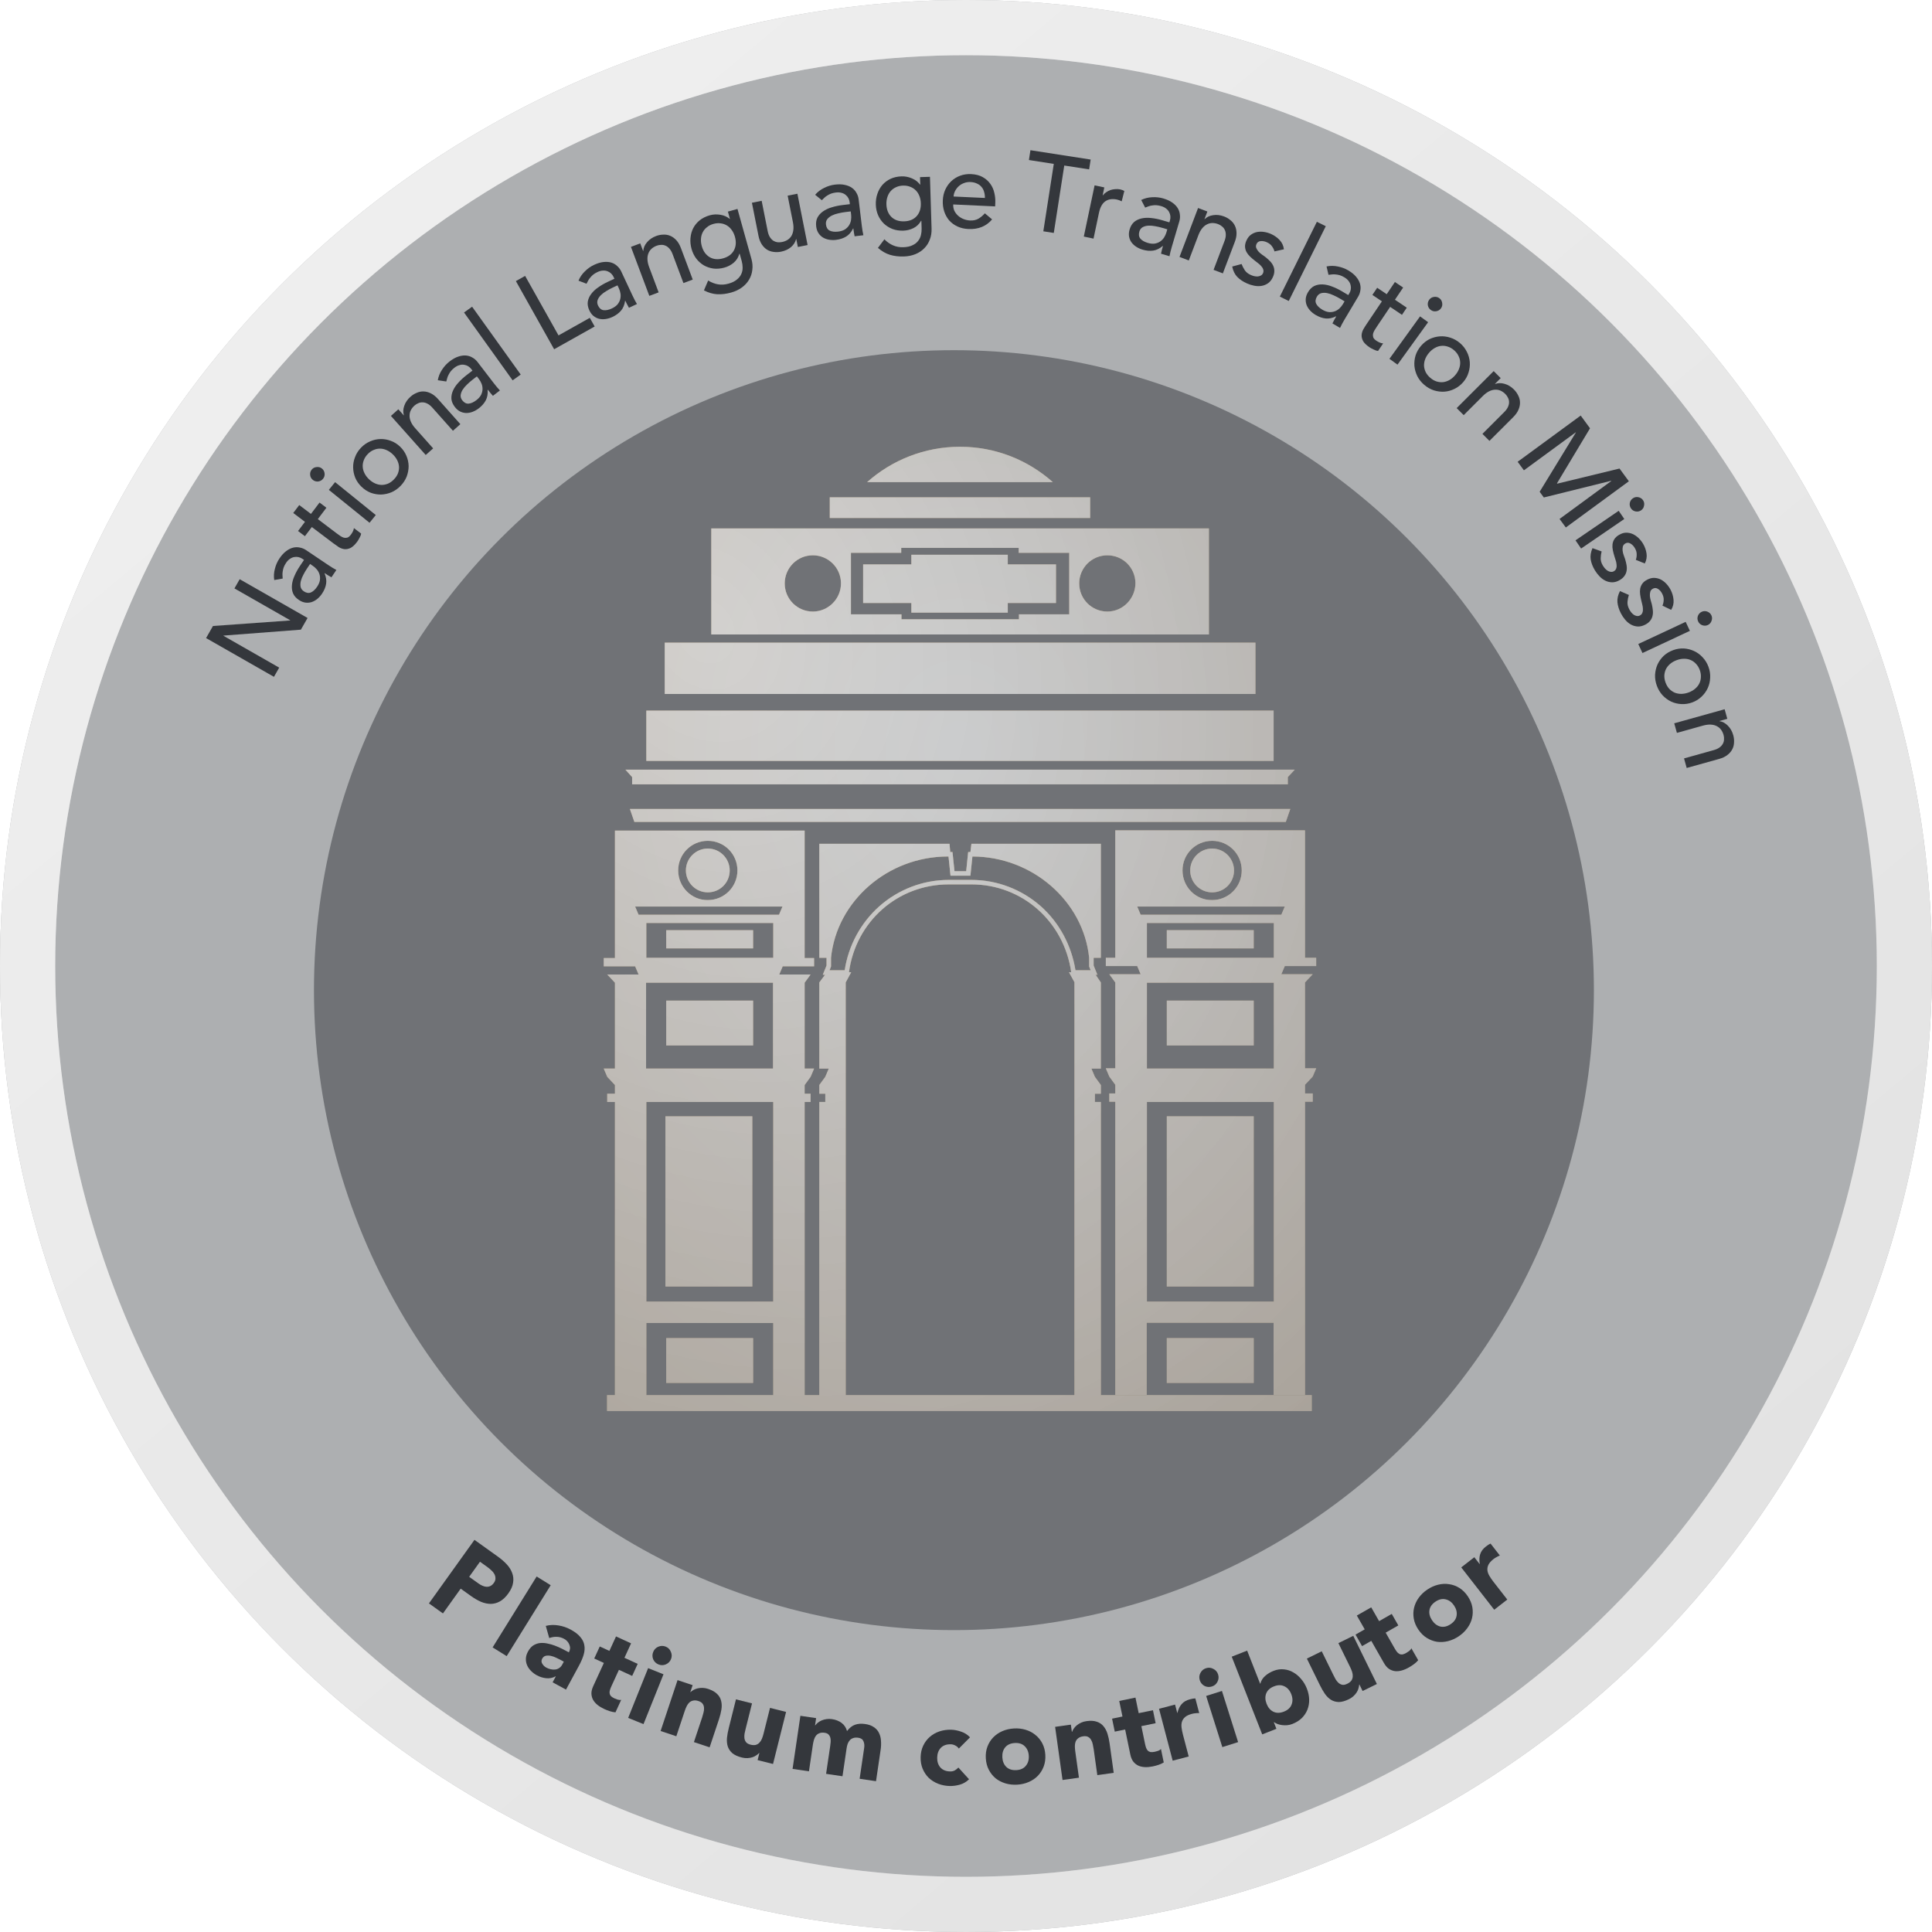 <svg width="210" height="210" viewBox="0 0 210 210" fill="none" xmlns="http://www.w3.org/2000/svg">
    <circle cx="103.688" cy="107.625" r="69.562" fill="#34373C" fill-opacity="0.5"/>
    <circle cx="103.688" cy="107.625" r="69.562" fill="url(#paint1_linear)"/>
    <g filter="url(#filter0_d)">
        <path fill-rule="evenodd" clip-rule="evenodd" d="M94.252 52.405C96.93 50.024 100.475 48.562 104.344 48.562C108.24 48.562 111.757 50.024 114.436 52.405H94.252ZM118.494 54.055H90.193V56.301H118.494V54.055ZM72.254 69.856H136.46V75.43H72.254V69.856ZM138.436 77.243H70.252V82.709H138.436V77.243ZM68.71 85.252H139.978V84.467L140.735 83.656H67.979L68.71 84.467V85.252ZM68.953 89.338H139.761L140.248 87.931H68.466L68.953 89.338ZM77.314 57.437H131.401V68.964H77.314V57.437ZM85.296 63.417C85.296 65.121 86.676 66.474 88.353 66.474C90.031 66.474 91.411 65.094 91.411 63.417C91.411 61.712 90.031 60.359 88.353 60.359C86.648 60.359 85.296 61.739 85.296 63.417ZM110.756 66.772H116.222V60.089H110.729V59.548H97.958V60.089H92.493V66.772H97.985V67.313H110.756V66.772ZM117.304 63.417C117.304 65.121 118.684 66.474 120.362 66.474C122.039 66.474 123.392 65.094 123.419 63.417C123.419 61.712 122.066 60.359 120.362 60.359C118.657 60.359 117.304 61.739 117.304 63.417ZM81.859 108.765H72.417V113.635H81.859V108.765ZM72.417 145.446H81.859V150.317H72.417V145.446ZM81.859 101.107H72.417V103.083H81.859V101.107ZM76.935 92.233C78.261 92.233 79.316 93.315 79.316 94.614C79.316 95.94 78.261 96.995 76.935 96.995C75.609 96.995 74.554 95.912 74.554 94.614C74.554 93.288 75.636 92.233 76.935 92.233ZM87.46 90.745V90.284H66.843V90.745V104.138H65.625V105.031H69.034L69.413 105.923H66.004L66.843 106.816V116.151H65.625L66.004 117.044L66.843 117.937V118.884H66.004V119.777H66.843V141.476V143.803V151.65H70.252V143.803H84.051V151.65H87.46V143.803V141.476V119.777H88.109V118.884H87.46V117.937L88.109 117.044L88.488 116.151H87.46V106.816L88.109 105.923H84.7L85.079 105.031H88.488V104.138H87.46V90.745ZM70.252 141.476V119.777H84.051V141.476H70.252ZM84.024 116.151H70.225V106.816H84.024V116.151ZM70.252 100.323H84.051V104.111H70.252V100.323ZM69.413 99.43L69.034 98.537H85.052L84.673 99.43H69.413ZM73.715 94.614C73.715 92.828 75.149 91.394 76.935 91.394C78.721 91.394 80.155 92.828 80.155 94.614C80.155 96.399 78.721 97.833 76.935 97.833C75.176 97.861 73.715 96.399 73.715 94.614ZM143.062 104.11V105.003H139.653L139.274 105.896H142.684L141.845 106.789V116.124H143.062L142.684 117.017L141.845 117.909V118.856H142.684V119.749H141.845V141.449V143.776V151.623H138.436V143.776H124.637V151.623H121.227V143.776V141.449V119.749H120.578V118.856H121.227V117.909L120.578 117.017L120.199 116.124H121.227V106.789L120.578 105.896H123.987L123.608 105.003H120.199V104.11H121.227V90.717V90.257H141.845V90.717V104.11H143.062ZM124.664 119.776V141.476H138.463V119.776H124.664ZM124.664 116.151H138.463V106.816H124.664V116.151ZM139.274 99.43L139.653 98.537H123.608L123.987 99.43H139.274ZM131.753 91.394C129.967 91.394 128.533 92.828 128.533 94.613C128.533 96.399 129.967 97.86 131.753 97.833C133.538 97.833 134.972 96.399 134.972 94.613C134.972 92.828 133.538 91.394 131.753 91.394ZM138.463 100.322H124.664V104.11H138.463V100.322ZM136.271 108.765H126.828V113.635H136.271V108.765ZM99.06 60.301H109.54V61.349H114.781V65.541H109.54V66.589H99.06V65.541H93.819V61.349H99.06V60.301ZM126.828 145.446H136.271V150.317H126.828V145.446ZM136.271 121.341H126.828V139.836H136.271V121.341ZM72.33 121.341H81.772V139.836H72.33V121.341ZM136.271 101.107H126.828V103.083H136.271V101.107ZM131.752 92.233C133.078 92.233 134.133 93.315 134.133 94.614C134.133 95.94 133.078 96.995 131.752 96.995C130.427 96.995 129.371 95.912 129.371 94.614C129.371 93.288 130.454 92.233 131.752 92.233ZM105.48 92.611H105.236L105.02 94.695H103.748L103.532 92.611H103.288L103.207 91.718H89.056V104.111H89.841V104.949L89.435 105.95H89.679L89.056 106.789V107.439V116.151H90.084L89.706 117.044L89.056 117.937V118.884H89.706V119.777H89.056V141.476V143.803V151.65H91.924V107.439V107.087V106.789L92.519 105.68H92.276C93.034 100.133 97.606 96.129 103.126 96.129H105.588C111.108 96.129 115.653 100.16 116.438 105.68H116.194L116.79 106.762V107.06V107.411V151.65H119.658V143.803V141.476V119.777H119.008V118.884H119.658V117.937L119.008 117.044L118.63 116.151H119.658V107.439V106.789L119.09 105.95H119.279L118.873 104.949V104.111H119.658V91.718H105.588L105.48 92.611ZM113.137 98.51C111.054 96.67 108.375 95.642 105.588 95.642H103.126C100.339 95.642 97.66 96.67 95.577 98.51C93.575 100.295 92.222 102.758 91.816 105.463H90.166L90.328 105.057V104.111C90.95 97.942 96.497 93.098 103.018 93.098H103.099L103.315 95.182H105.48L105.696 93.098C112.19 93.098 117.764 97.942 118.386 104.111V105.057L118.548 105.463H116.898C116.465 102.758 115.139 100.295 113.137 98.51ZM142.578 151.65H65.988V153.368H142.578V151.65Z" fill="#BF8135"/>
        <path fill-rule="evenodd" clip-rule="evenodd" d="M94.252 52.405C96.93 50.024 100.475 48.562 104.344 48.562C108.24 48.562 111.757 50.024 114.436 52.405H94.252ZM118.494 54.055H90.193V56.301H118.494V54.055ZM72.254 69.856H136.46V75.43H72.254V69.856ZM138.436 77.243H70.252V82.709H138.436V77.243ZM68.71 85.252H139.978V84.467L140.735 83.656H67.979L68.71 84.467V85.252ZM68.953 89.338H139.761L140.248 87.931H68.466L68.953 89.338ZM77.314 57.437H131.401V68.964H77.314V57.437ZM85.296 63.417C85.296 65.121 86.676 66.474 88.353 66.474C90.031 66.474 91.411 65.094 91.411 63.417C91.411 61.712 90.031 60.359 88.353 60.359C86.648 60.359 85.296 61.739 85.296 63.417ZM110.756 66.772H116.222V60.089H110.729V59.548H97.958V60.089H92.493V66.772H97.985V67.313H110.756V66.772ZM117.304 63.417C117.304 65.121 118.684 66.474 120.362 66.474C122.039 66.474 123.392 65.094 123.419 63.417C123.419 61.712 122.066 60.359 120.362 60.359C118.657 60.359 117.304 61.739 117.304 63.417ZM81.859 108.765H72.417V113.635H81.859V108.765ZM72.417 145.446H81.859V150.317H72.417V145.446ZM81.859 101.107H72.417V103.083H81.859V101.107ZM76.935 92.233C78.261 92.233 79.316 93.315 79.316 94.614C79.316 95.94 78.261 96.995 76.935 96.995C75.609 96.995 74.554 95.912 74.554 94.614C74.554 93.288 75.636 92.233 76.935 92.233ZM87.46 90.745V90.284H66.843V90.745V104.138H65.625V105.031H69.034L69.413 105.923H66.004L66.843 106.816V116.151H65.625L66.004 117.044L66.843 117.937V118.884H66.004V119.777H66.843V141.476V143.803V151.65H70.252V143.803H84.051V151.65H87.46V143.803V141.476V119.777H88.109V118.884H87.46V117.937L88.109 117.044L88.488 116.151H87.46V106.816L88.109 105.923H84.7L85.079 105.031H88.488V104.138H87.46V90.745ZM70.252 141.476V119.777H84.051V141.476H70.252ZM84.024 116.151H70.225V106.816H84.024V116.151ZM70.252 100.323H84.051V104.111H70.252V100.323ZM69.413 99.43L69.034 98.537H85.052L84.673 99.43H69.413ZM73.715 94.614C73.715 92.828 75.149 91.394 76.935 91.394C78.721 91.394 80.155 92.828 80.155 94.614C80.155 96.399 78.721 97.833 76.935 97.833C75.176 97.861 73.715 96.399 73.715 94.614ZM143.062 104.11V105.003H139.653L139.274 105.896H142.684L141.845 106.789V116.124H143.062L142.684 117.017L141.845 117.909V118.856H142.684V119.749H141.845V141.449V143.776V151.623H138.436V143.776H124.637V151.623H121.227V143.776V141.449V119.749H120.578V118.856H121.227V117.909L120.578 117.017L120.199 116.124H121.227V106.789L120.578 105.896H123.987L123.608 105.003H120.199V104.11H121.227V90.717V90.257H141.845V90.717V104.11H143.062ZM124.664 119.776V141.476H138.463V119.776H124.664ZM124.664 116.151H138.463V106.816H124.664V116.151ZM139.274 99.43L139.653 98.537H123.608L123.987 99.43H139.274ZM131.753 91.394C129.967 91.394 128.533 92.828 128.533 94.613C128.533 96.399 129.967 97.86 131.753 97.833C133.538 97.833 134.972 96.399 134.972 94.613C134.972 92.828 133.538 91.394 131.753 91.394ZM138.463 100.322H124.664V104.11H138.463V100.322ZM136.271 108.765H126.828V113.635H136.271V108.765ZM99.06 60.301H109.54V61.349H114.781V65.541H109.54V66.589H99.06V65.541H93.819V61.349H99.06V60.301ZM126.828 145.446H136.271V150.317H126.828V145.446ZM136.271 121.341H126.828V139.836H136.271V121.341ZM72.33 121.341H81.772V139.836H72.33V121.341ZM136.271 101.107H126.828V103.083H136.271V101.107ZM131.752 92.233C133.078 92.233 134.133 93.315 134.133 94.614C134.133 95.94 133.078 96.995 131.752 96.995C130.427 96.995 129.371 95.912 129.371 94.614C129.371 93.288 130.454 92.233 131.752 92.233ZM105.48 92.611H105.236L105.02 94.695H103.748L103.532 92.611H103.288L103.207 91.718H89.056V104.111H89.841V104.949L89.435 105.95H89.679L89.056 106.789V107.439V116.151H90.084L89.706 117.044L89.056 117.937V118.884H89.706V119.777H89.056V141.476V143.803V151.65H91.924V107.439V107.087V106.789L92.519 105.68H92.276C93.034 100.133 97.606 96.129 103.126 96.129H105.588C111.108 96.129 115.653 100.16 116.438 105.68H116.194L116.79 106.762V107.06V107.411V151.65H119.658V143.803V141.476V119.777H119.008V118.884H119.658V117.937L119.008 117.044L118.63 116.151H119.658V107.439V106.789L119.09 105.95H119.279L118.873 104.949V104.111H119.658V91.718H105.588L105.48 92.611ZM113.137 98.51C111.054 96.67 108.375 95.642 105.588 95.642H103.126C100.339 95.642 97.66 96.67 95.577 98.51C93.575 100.295 92.222 102.758 91.816 105.463H90.166L90.328 105.057V104.111C90.95 97.942 96.497 93.098 103.018 93.098H103.099L103.315 95.182H105.48L105.696 93.098C112.19 93.098 117.764 97.942 118.386 104.111V105.057L118.548 105.463H116.898C116.465 102.758 115.139 100.295 113.137 98.51ZM142.578 151.65H65.988V153.368H142.578V151.65Z" fill="url(#paint1_radial)"/>
    </g>
    <g filter="url(#filter1_ii)">
        <circle cx="105" cy="105" r="105" fill="#34373C" fill-opacity="0.4"/>
    </g>
    <circle cx="105" cy="105" r="102" stroke="#DFDFDF" stroke-width="6"/>
    <circle cx="105" cy="105" r="102" stroke="url(#paint1_linear)" stroke-width="6"/>
    <circle cx="105" cy="105" r="102" stroke="url(#paint3_linear)" stroke-width="6"/>
    <g opacity="0.5" filter="url(#filter2_d)">
        <path fill-rule="evenodd" clip-rule="evenodd" d="M94.252 52.405C96.93 50.024 100.475 48.562 104.344 48.562C108.24 48.562 111.757 50.024 114.436 52.405H94.252ZM118.494 54.055H90.193V56.301H118.494V54.055ZM72.254 69.856H136.46V75.43H72.254V69.856ZM138.436 77.243H70.252V82.709H138.436V77.243ZM68.71 85.252H139.978V84.467L140.735 83.656H67.979L68.71 84.467V85.252ZM68.953 89.338H139.761L140.248 87.931H68.466L68.953 89.338ZM77.314 57.437H131.401V68.964H77.314V57.437ZM85.296 63.417C85.296 65.121 86.676 66.474 88.353 66.474C90.031 66.474 91.411 65.094 91.411 63.417C91.411 61.712 90.031 60.359 88.353 60.359C86.648 60.359 85.296 61.739 85.296 63.417ZM110.756 66.772H116.222V60.089H110.729V59.548H97.958V60.089H92.493V66.772H97.985V67.313H110.756V66.772ZM117.304 63.417C117.304 65.121 118.684 66.474 120.362 66.474C122.039 66.474 123.392 65.094 123.419 63.417C123.419 61.712 122.066 60.359 120.362 60.359C118.657 60.359 117.304 61.739 117.304 63.417ZM81.859 108.765H72.417V113.635H81.859V108.765ZM72.417 145.446H81.859V150.317H72.417V145.446ZM81.859 101.107H72.417V103.083H81.859V101.107ZM76.935 92.233C78.261 92.233 79.316 93.315 79.316 94.614C79.316 95.94 78.261 96.995 76.935 96.995C75.609 96.995 74.554 95.912 74.554 94.614C74.554 93.288 75.636 92.233 76.935 92.233ZM87.46 90.745V90.284H66.843V90.745V104.138H65.625V105.031H69.034L69.413 105.923H66.004L66.843 106.816V116.151H65.625L66.004 117.044L66.843 117.937V118.884H66.004V119.777H66.843V141.476V143.803V151.65H70.252V143.803H84.051V151.65H87.46V143.803V141.476V119.777H88.109V118.884H87.46V117.937L88.109 117.044L88.488 116.151H87.46V106.816L88.109 105.923H84.7L85.079 105.031H88.488V104.138H87.46V90.745ZM70.252 141.476V119.777H84.051V141.476H70.252ZM84.024 116.151H70.225V106.816H84.024V116.151ZM70.252 100.323H84.051V104.111H70.252V100.323ZM69.413 99.43L69.034 98.537H85.052L84.673 99.43H69.413ZM73.715 94.614C73.715 92.828 75.149 91.394 76.935 91.394C78.721 91.394 80.155 92.828 80.155 94.614C80.155 96.399 78.721 97.833 76.935 97.833C75.176 97.861 73.715 96.399 73.715 94.614ZM143.062 104.11V105.003H139.653L139.274 105.896H142.684L141.845 106.789V116.124H143.062L142.684 117.017L141.845 117.909V118.856H142.684V119.749H141.845V141.449V143.776V151.623H138.436V143.776H124.637V151.623H121.227V143.776V141.449V119.749H120.578V118.856H121.227V117.909L120.578 117.017L120.199 116.124H121.227V106.789L120.578 105.896H123.987L123.608 105.003H120.199V104.11H121.227V90.717V90.257H141.845V90.717V104.11H143.062ZM124.664 119.776V141.476H138.463V119.776H124.664ZM124.664 116.151H138.463V106.816H124.664V116.151ZM139.274 99.43L139.653 98.537H123.608L123.987 99.43H139.274ZM131.753 91.394C129.967 91.394 128.533 92.828 128.533 94.613C128.533 96.399 129.967 97.86 131.753 97.833C133.538 97.833 134.972 96.399 134.972 94.613C134.972 92.828 133.538 91.394 131.753 91.394ZM138.463 100.322H124.664V104.11H138.463V100.322ZM136.271 108.765H126.828V113.635H136.271V108.765ZM99.06 60.301H109.54V61.349H114.781V65.541H109.54V66.589H99.06V65.541H93.819V61.349H99.06V60.301ZM126.828 145.446H136.271V150.317H126.828V145.446ZM136.271 121.341H126.828V139.836H136.271V121.341ZM72.33 121.341H81.772V139.836H72.33V121.341ZM136.271 101.107H126.828V103.083H136.271V101.107ZM131.752 92.233C133.078 92.233 134.133 93.315 134.133 94.614C134.133 95.94 133.078 96.995 131.752 96.995C130.427 96.995 129.371 95.912 129.371 94.614C129.371 93.288 130.454 92.233 131.752 92.233ZM105.48 92.611H105.236L105.02 94.695H103.748L103.532 92.611H103.288L103.207 91.718H89.056V104.111H89.841V104.949L89.435 105.95H89.679L89.056 106.789V107.439V116.151H90.084L89.706 117.044L89.056 117.937V118.884H89.706V119.777H89.056V141.476V143.803V151.65H91.924V107.439V107.087V106.789L92.519 105.68H92.276C93.034 100.133 97.606 96.129 103.126 96.129H105.588C111.108 96.129 115.653 100.16 116.438 105.68H116.194L116.79 106.762V107.06V107.411V151.65H119.658V143.803V141.476V119.777H119.008V118.884H119.658V117.937L119.008 117.044L118.63 116.151H119.658V107.439V106.789L119.09 105.95H119.279L118.873 104.949V104.111H119.658V91.718H105.588L105.48 92.611ZM113.137 98.51C111.054 96.67 108.375 95.642 105.588 95.642H103.126C100.339 95.642 97.66 96.67 95.577 98.51C93.575 100.295 92.222 102.758 91.816 105.463H90.166L90.328 105.057V104.111C90.95 97.942 96.497 93.098 103.018 93.098H103.099L103.315 95.182H105.48L105.696 93.098C112.19 93.098 117.764 97.942 118.386 104.111V105.057L118.548 105.463H116.898C116.465 102.758 115.139 100.295 113.137 98.51ZM142.578 151.65H65.988V153.368H142.578V151.65Z" fill="#BFBFBF"/>
        <path fill-rule="evenodd" clip-rule="evenodd" d="M94.252 52.405C96.93 50.024 100.475 48.562 104.344 48.562C108.24 48.562 111.757 50.024 114.436 52.405H94.252ZM118.494 54.055H90.193V56.301H118.494V54.055ZM72.254 69.856H136.46V75.43H72.254V69.856ZM138.436 77.243H70.252V82.709H138.436V77.243ZM68.71 85.252H139.978V84.467L140.735 83.656H67.979L68.71 84.467V85.252ZM68.953 89.338H139.761L140.248 87.931H68.466L68.953 89.338ZM77.314 57.437H131.401V68.964H77.314V57.437ZM85.296 63.417C85.296 65.121 86.676 66.474 88.353 66.474C90.031 66.474 91.411 65.094 91.411 63.417C91.411 61.712 90.031 60.359 88.353 60.359C86.648 60.359 85.296 61.739 85.296 63.417ZM110.756 66.772H116.222V60.089H110.729V59.548H97.958V60.089H92.493V66.772H97.985V67.313H110.756V66.772ZM117.304 63.417C117.304 65.121 118.684 66.474 120.362 66.474C122.039 66.474 123.392 65.094 123.419 63.417C123.419 61.712 122.066 60.359 120.362 60.359C118.657 60.359 117.304 61.739 117.304 63.417ZM81.859 108.765H72.417V113.635H81.859V108.765ZM72.417 145.446H81.859V150.317H72.417V145.446ZM81.859 101.107H72.417V103.083H81.859V101.107ZM76.935 92.233C78.261 92.233 79.316 93.315 79.316 94.614C79.316 95.94 78.261 96.995 76.935 96.995C75.609 96.995 74.554 95.912 74.554 94.614C74.554 93.288 75.636 92.233 76.935 92.233ZM87.46 90.745V90.284H66.843V90.745V104.138H65.625V105.031H69.034L69.413 105.923H66.004L66.843 106.816V116.151H65.625L66.004 117.044L66.843 117.937V118.884H66.004V119.777H66.843V141.476V143.803V151.65H70.252V143.803H84.051V151.65H87.46V143.803V141.476V119.777H88.109V118.884H87.46V117.937L88.109 117.044L88.488 116.151H87.46V106.816L88.109 105.923H84.7L85.079 105.031H88.488V104.138H87.46V90.745ZM70.252 141.476V119.777H84.051V141.476H70.252ZM84.024 116.151H70.225V106.816H84.024V116.151ZM70.252 100.323H84.051V104.111H70.252V100.323ZM69.413 99.43L69.034 98.537H85.052L84.673 99.43H69.413ZM73.715 94.614C73.715 92.828 75.149 91.394 76.935 91.394C78.721 91.394 80.155 92.828 80.155 94.614C80.155 96.399 78.721 97.833 76.935 97.833C75.176 97.861 73.715 96.399 73.715 94.614ZM143.062 104.11V105.003H139.653L139.274 105.896H142.684L141.845 106.789V116.124H143.062L142.684 117.017L141.845 117.909V118.856H142.684V119.749H141.845V141.449V143.776V151.623H138.436V143.776H124.637V151.623H121.227V143.776V141.449V119.749H120.578V118.856H121.227V117.909L120.578 117.017L120.199 116.124H121.227V106.789L120.578 105.896H123.987L123.608 105.003H120.199V104.11H121.227V90.717V90.257H141.845V90.717V104.11H143.062ZM124.664 119.776V141.476H138.463V119.776H124.664ZM124.664 116.151H138.463V106.816H124.664V116.151ZM139.274 99.43L139.653 98.537H123.608L123.987 99.43H139.274ZM131.753 91.394C129.967 91.394 128.533 92.828 128.533 94.613C128.533 96.399 129.967 97.86 131.753 97.833C133.538 97.833 134.972 96.399 134.972 94.613C134.972 92.828 133.538 91.394 131.753 91.394ZM138.463 100.322H124.664V104.11H138.463V100.322ZM136.271 108.765H126.828V113.635H136.271V108.765ZM99.06 60.301H109.54V61.349H114.781V65.541H109.54V66.589H99.06V65.541H93.819V61.349H99.06V60.301ZM126.828 145.446H136.271V150.317H126.828V145.446ZM136.271 121.341H126.828V139.836H136.271V121.341ZM72.33 121.341H81.772V139.836H72.33V121.341ZM136.271 101.107H126.828V103.083H136.271V101.107ZM131.752 92.233C133.078 92.233 134.133 93.315 134.133 94.614C134.133 95.94 133.078 96.995 131.752 96.995C130.427 96.995 129.371 95.912 129.371 94.614C129.371 93.288 130.454 92.233 131.752 92.233ZM105.48 92.611H105.236L105.02 94.695H103.748L103.532 92.611H103.288L103.207 91.718H89.056V104.111H89.841V104.949L89.435 105.95H89.679L89.056 106.789V107.439V116.151H90.084L89.706 117.044L89.056 117.937V118.884H89.706V119.777H89.056V141.476V143.803V151.65H91.924V107.439V107.087V106.789L92.519 105.68H92.276C93.034 100.133 97.606 96.129 103.126 96.129H105.588C111.108 96.129 115.653 100.16 116.438 105.68H116.194L116.79 106.762V107.06V107.411V151.65H119.658V143.803V141.476V119.777H119.008V118.884H119.658V117.937L119.008 117.044L118.63 116.151H119.658V107.439V106.789L119.09 105.95H119.279L118.873 104.949V104.111H119.658V91.718H105.588L105.48 92.611ZM113.137 98.51C111.054 96.67 108.375 95.642 105.588 95.642H103.126C100.339 95.642 97.66 96.67 95.577 98.51C93.575 100.295 92.222 102.758 91.816 105.463H90.166L90.328 105.057V104.111C90.95 97.942 96.497 93.098 103.018 93.098H103.099L103.315 95.182H105.48L105.696 93.098C112.19 93.098 117.764 97.942 118.386 104.111V105.057L118.548 105.463H116.898C116.465 102.758 115.139 100.295 113.137 98.51ZM142.578 151.65H65.988V153.368H142.578V151.65Z" fill="url(#paint4_radial)"/>
    </g>
    <path d="M22.399 69.356L23.149 68.043L31.535 67.442L31.547 67.421L25.482 63.958L26.053 62.958L33.431 67.171L32.705 68.442L24.296 69.085L24.284 69.105L30.348 72.569L29.777 73.569L22.399 69.356Z" fill="#34373C"/>
    <path d="M29.808 63.049C29.745 62.641 29.769 62.233 29.88 61.825C29.983 61.413 30.147 61.041 30.37 60.709C30.603 60.364 30.845 60.097 31.096 59.91C31.352 59.716 31.607 59.588 31.86 59.527C32.113 59.466 32.36 59.464 32.602 59.52C32.842 59.566 33.064 59.657 33.27 59.796L35.679 61.417C35.845 61.529 36 61.628 36.144 61.715C36.288 61.803 36.427 61.882 36.562 61.954L36.026 62.75C35.774 62.609 35.528 62.458 35.289 62.298L35.276 62.318C35.447 62.722 35.504 63.103 35.447 63.46C35.39 63.817 35.241 64.174 35 64.533C34.853 64.752 34.682 64.941 34.488 65.1C34.295 65.259 34.087 65.374 33.864 65.447C33.647 65.512 33.423 65.53 33.192 65.5C32.955 65.466 32.72 65.371 32.488 65.214C32.182 65.009 31.971 64.77 31.855 64.499C31.743 64.222 31.702 63.924 31.732 63.607C31.76 63.279 31.853 62.941 32.01 62.593C32.164 62.234 32.362 61.876 32.603 61.517L33.046 60.86L32.846 60.726C32.727 60.646 32.592 60.589 32.441 60.555C32.29 60.521 32.137 60.519 31.982 60.549C31.82 60.575 31.665 60.64 31.518 60.744C31.365 60.843 31.223 60.989 31.094 61.181C30.978 61.354 30.892 61.517 30.835 61.673C30.784 61.821 30.749 61.966 30.73 62.108C30.705 62.246 30.697 62.38 30.705 62.511C30.714 62.642 30.721 62.767 30.727 62.887L29.808 63.049ZM33.381 61.78C33.238 61.992 33.104 62.221 32.979 62.464C32.851 62.696 32.758 62.928 32.7 63.158C32.645 63.382 32.638 63.594 32.677 63.794C32.72 63.987 32.835 64.146 33.021 64.271C33.293 64.454 33.549 64.497 33.789 64.398C34.034 64.292 34.261 64.084 34.471 63.772C34.636 63.526 34.737 63.29 34.773 63.064C34.803 62.834 34.788 62.62 34.726 62.425C34.665 62.229 34.57 62.055 34.442 61.901C34.308 61.743 34.161 61.61 34.001 61.503L33.703 61.302L33.381 61.78Z" fill="#34373C"/>
    <path d="M35.479 55.189L34.546 56.424L36.604 57.98C36.732 58.076 36.862 58.17 36.995 58.26C37.121 58.345 37.249 58.407 37.38 58.446C37.51 58.474 37.638 58.47 37.764 58.435C37.889 58.389 38.014 58.283 38.14 58.117C38.217 58.015 38.287 57.903 38.35 57.78C38.413 57.657 38.452 57.531 38.469 57.403L39.254 57.997C39.234 58.142 39.171 58.305 39.065 58.486C38.97 58.664 38.889 58.799 38.821 58.888C38.57 59.22 38.33 59.444 38.101 59.562C37.87 59.669 37.648 59.711 37.433 59.689C37.224 59.661 37.023 59.589 36.829 59.474C36.635 59.346 36.445 59.213 36.26 59.073L33.895 57.286L33.142 58.282L32.396 57.717L33.148 56.722L31.875 55.759L32.526 54.898L33.799 55.86L34.733 54.625L35.479 55.189Z" fill="#34373C"/>
    <path d="M35.744 53.247L36.423 52.407L40.846 55.983L40.167 56.823L35.744 53.247ZM33.999 52.16C33.831 52.024 33.736 51.849 33.713 51.636C33.689 51.411 33.745 51.214 33.881 51.046C34.017 50.878 34.195 50.785 34.415 50.768C34.634 50.739 34.827 50.792 34.995 50.928C35.163 51.064 35.259 51.245 35.283 51.469C35.305 51.683 35.249 51.874 35.113 52.042C34.977 52.21 34.8 52.309 34.581 52.337C34.361 52.355 34.167 52.296 33.999 52.16Z" fill="#34373C"/>
    <path d="M40.096 52.081C40.304 52.28 40.527 52.435 40.767 52.544C41.001 52.647 41.236 52.702 41.474 52.709C41.706 52.71 41.94 52.664 42.176 52.569C42.406 52.468 42.621 52.315 42.821 52.107C43.021 51.9 43.167 51.68 43.259 51.446C43.345 51.207 43.383 50.971 43.373 50.739C43.358 50.502 43.294 50.269 43.182 50.039C43.065 49.803 42.903 49.585 42.695 49.386C42.488 49.185 42.267 49.034 42.033 48.931C41.794 48.822 41.558 48.767 41.326 48.765C41.088 48.758 40.854 48.805 40.624 48.905C40.388 49 40.17 49.151 39.971 49.359C39.771 49.566 39.627 49.789 39.541 50.028C39.449 50.262 39.411 50.498 39.427 50.735C39.437 50.967 39.5 51.2 39.618 51.436C39.73 51.666 39.889 51.881 40.096 52.081ZM39.297 52.91C38.997 52.621 38.771 52.297 38.617 51.938C38.469 51.573 38.391 51.198 38.385 50.813C38.377 50.429 38.447 50.051 38.593 49.681C38.733 49.305 38.951 48.964 39.245 48.659C39.539 48.354 39.872 48.124 40.242 47.97C40.607 47.811 40.982 47.728 41.367 47.721C41.751 47.714 42.126 47.781 42.49 47.921C42.861 48.056 43.195 48.267 43.495 48.556C43.794 48.845 44.021 49.175 44.175 49.545C44.328 49.905 44.409 50.276 44.416 50.661C44.417 51.04 44.347 51.418 44.207 51.794C44.061 52.164 43.841 52.502 43.547 52.807C43.252 53.112 42.923 53.345 42.558 53.504C42.187 53.658 41.812 53.741 41.434 53.754C41.049 53.761 40.672 53.697 40.301 53.562C39.931 53.416 39.596 53.199 39.297 52.91Z" fill="#34373C"/>
    <path d="M42.492 45.207L43.299 44.489L43.882 45.143L43.9 45.127C43.799 44.81 43.813 44.471 43.942 44.11C44.065 43.743 44.291 43.413 44.62 43.121C44.823 42.94 45.046 42.8 45.29 42.701C45.535 42.59 45.784 42.54 46.038 42.549C46.299 42.553 46.564 42.622 46.834 42.757C47.098 42.885 47.356 43.09 47.606 43.371L50.039 46.105L49.232 46.823L46.998 44.313C46.823 44.116 46.647 43.972 46.471 43.883C46.289 43.787 46.117 43.738 45.953 43.734C45.783 43.724 45.623 43.754 45.471 43.825C45.321 43.884 45.182 43.969 45.057 44.081C44.889 44.23 44.758 44.395 44.663 44.577C44.567 44.758 44.519 44.956 44.517 45.172C44.511 45.381 44.557 45.602 44.657 45.834C44.757 46.067 44.916 46.306 45.134 46.55L47.081 48.738L46.274 49.456L42.492 45.207Z" fill="#34373C"/>
    <path d="M47.587 41.328C47.658 40.921 47.811 40.541 48.045 40.19C48.275 39.832 48.549 39.532 48.866 39.288C49.196 39.035 49.51 38.859 49.808 38.762C50.113 38.659 50.395 38.619 50.654 38.642C50.914 38.665 51.149 38.742 51.36 38.872C51.572 38.991 51.754 39.149 51.905 39.346L53.673 41.65C53.795 41.809 53.91 41.952 54.018 42.081C54.127 42.209 54.234 42.329 54.339 42.44L53.578 43.024C53.383 42.81 53.198 42.589 53.023 42.36L53.004 42.375C53.038 42.813 52.971 43.192 52.803 43.513C52.635 43.833 52.38 44.124 52.037 44.387C51.828 44.548 51.606 44.673 51.372 44.762C51.137 44.851 50.903 44.894 50.67 44.892C50.442 44.885 50.224 44.83 50.015 44.729C49.801 44.621 49.609 44.456 49.438 44.233C49.214 43.941 49.09 43.648 49.066 43.354C49.049 43.055 49.105 42.76 49.234 42.469C49.365 42.167 49.561 41.876 49.82 41.596C50.081 41.305 50.383 41.028 50.725 40.765L51.354 40.283L51.208 40.093C51.12 39.979 51.01 39.882 50.878 39.801C50.746 39.721 50.601 39.671 50.444 39.65C50.282 39.623 50.115 39.635 49.943 39.687C49.766 39.732 49.585 39.825 49.401 39.966C49.236 40.093 49.102 40.221 49 40.35C48.904 40.474 48.824 40.601 48.762 40.729C48.694 40.852 48.644 40.976 48.61 41.103C48.576 41.23 48.543 41.351 48.511 41.467L47.587 41.328ZM51.379 41.262C51.176 41.418 50.976 41.592 50.78 41.782C50.585 41.962 50.423 42.152 50.294 42.352C50.171 42.547 50.097 42.745 50.07 42.947C50.05 43.144 50.108 43.331 50.244 43.509C50.444 43.77 50.673 43.891 50.932 43.874C51.198 43.852 51.479 43.726 51.778 43.497C52.013 43.317 52.183 43.126 52.29 42.923C52.392 42.714 52.444 42.507 52.449 42.302C52.453 42.097 52.419 41.901 52.346 41.715C52.269 41.522 52.172 41.35 52.055 41.197L51.836 40.912L51.379 41.262Z" fill="#34373C"/>
    <path d="M50.438 33.967L51.316 33.338L56.599 40.713L55.721 41.342L50.438 33.967Z" fill="#34373C"/>
    <path d="M56.074 30.553L57.078 29.99L60.708 36.457L64.109 34.548L64.638 35.489L60.232 37.962L56.074 30.553Z" fill="#34373C"/>
    <path d="M62.88 30.507C63.037 30.125 63.268 29.788 63.573 29.495C63.874 29.195 64.206 28.96 64.568 28.791C64.945 28.615 65.29 28.511 65.602 28.48C65.921 28.445 66.205 28.467 66.454 28.545C66.702 28.623 66.915 28.749 67.093 28.922C67.275 29.084 67.418 29.277 67.524 29.502L68.754 32.133C68.838 32.314 68.92 32.479 68.998 32.627C69.077 32.776 69.156 32.916 69.234 33.047L68.365 33.454C68.221 33.203 68.088 32.947 67.966 32.686L67.944 32.696C67.883 33.132 67.736 33.487 67.503 33.764C67.27 34.041 66.958 34.27 66.567 34.453C66.328 34.565 66.084 34.639 65.836 34.676C65.588 34.712 65.351 34.704 65.123 34.652C64.903 34.596 64.701 34.496 64.519 34.351C64.333 34.2 64.181 33.997 64.062 33.743C63.907 33.41 63.849 33.097 63.888 32.805C63.935 32.509 64.054 32.233 64.243 31.977C64.436 31.71 64.689 31.468 65.003 31.25C65.32 31.022 65.675 30.817 66.066 30.634L66.783 30.299L66.682 30.081C66.621 29.951 66.534 29.832 66.423 29.725C66.311 29.619 66.18 29.538 66.032 29.484C65.879 29.423 65.714 29.399 65.534 29.412C65.352 29.418 65.155 29.47 64.945 29.569C64.757 29.657 64.598 29.753 64.47 29.857C64.35 29.957 64.245 30.064 64.156 30.176C64.064 30.281 63.987 30.392 63.927 30.508C63.867 30.625 63.809 30.736 63.752 30.842L62.88 30.507ZM66.597 31.26C66.365 31.368 66.133 31.495 65.9 31.639C65.671 31.773 65.472 31.923 65.303 32.09C65.141 32.254 65.025 32.432 64.956 32.623C64.894 32.811 64.91 33.007 65.005 33.21C65.144 33.507 65.342 33.675 65.599 33.714C65.862 33.749 66.165 33.688 66.505 33.528C66.773 33.403 66.981 33.253 67.129 33.078C67.273 32.895 67.37 32.705 67.418 32.505C67.466 32.306 67.475 32.108 67.444 31.91C67.41 31.705 67.353 31.516 67.271 31.342L67.119 31.016L66.597 31.26Z" fill="#34373C"/>
    <path d="M68.581 26.834L69.592 26.455L69.9 27.275L69.923 27.267C69.943 26.934 70.078 26.623 70.328 26.332C70.575 26.035 70.905 25.808 71.317 25.654C71.572 25.558 71.831 25.508 72.094 25.503C72.361 25.488 72.612 25.531 72.846 25.631C73.088 25.729 73.31 25.889 73.514 26.111C73.714 26.327 73.88 26.61 74.012 26.962L75.298 30.389L74.287 30.768L73.107 27.623C73.014 27.375 72.901 27.178 72.769 27.031C72.635 26.877 72.491 26.768 72.34 26.706C72.185 26.636 72.025 26.606 71.858 26.617C71.696 26.618 71.536 26.648 71.379 26.707C71.169 26.786 70.987 26.893 70.833 27.028C70.678 27.163 70.562 27.33 70.483 27.53C70.402 27.723 70.366 27.946 70.375 28.199C70.384 28.452 70.447 28.732 70.562 29.039L71.591 31.78L70.579 32.16L68.581 26.834Z" fill="#34373C"/>
    <path d="M81.677 28.143C81.793 28.559 81.825 28.957 81.773 29.337C81.731 29.723 81.614 30.075 81.421 30.395C81.23 30.723 80.969 31.007 80.637 31.249C80.306 31.491 79.917 31.674 79.47 31.799C78.946 31.945 78.444 32.007 77.964 31.983C77.492 31.957 77.009 31.818 76.515 31.565L76.974 30.49C77.326 30.707 77.68 30.845 78.037 30.904C78.396 30.97 78.775 30.947 79.176 30.835C79.561 30.727 79.865 30.58 80.087 30.393C80.311 30.215 80.472 30.016 80.569 29.798C80.673 29.578 80.724 29.344 80.721 29.095C80.721 28.855 80.688 28.619 80.624 28.387L80.398 27.578L80.363 27.588C80.255 27.975 80.05 28.298 79.749 28.557C79.453 28.806 79.116 28.983 78.738 29.088C78.338 29.2 77.945 29.235 77.559 29.193C77.179 29.141 76.832 29.026 76.516 28.849C76.199 28.663 75.923 28.42 75.69 28.12C75.454 27.812 75.281 27.458 75.169 27.057C75.057 26.656 75.018 26.264 75.052 25.881C75.085 25.49 75.183 25.13 75.349 24.802C75.522 24.471 75.758 24.185 76.056 23.944C76.362 23.701 76.727 23.52 77.151 23.401C77.521 23.298 77.902 23.279 78.294 23.344C78.693 23.407 79.034 23.557 79.316 23.794L79.339 23.787L79.12 23.001L80.16 22.711L81.677 28.143ZM77.549 24.337C77.272 24.414 77.035 24.534 76.84 24.697C76.642 24.852 76.49 25.035 76.383 25.248C76.274 25.453 76.211 25.686 76.193 25.949C76.172 26.204 76.201 26.47 76.278 26.747C76.433 27.302 76.72 27.704 77.138 27.953C77.554 28.194 78.04 28.237 78.594 28.082C79.149 27.927 79.542 27.639 79.773 27.217C80.002 26.788 80.04 26.295 79.885 25.741C79.807 25.463 79.694 25.221 79.544 25.013C79.393 24.798 79.218 24.631 79.018 24.512C78.817 24.386 78.592 24.308 78.342 24.277C78.091 24.24 77.827 24.259 77.549 24.337Z" fill="#34373C"/>
    <path d="M87.782 26.636L86.723 26.846L86.552 25.987L86.528 25.991C86.454 26.316 86.271 26.605 85.979 26.859C85.685 27.105 85.323 27.271 84.891 27.357C84.617 27.411 84.349 27.42 84.089 27.382C83.83 27.351 83.589 27.269 83.366 27.134C83.152 26.997 82.963 26.806 82.8 26.561C82.636 26.308 82.517 25.997 82.443 25.629L81.73 22.039L82.79 21.828L83.444 25.124C83.496 25.383 83.576 25.599 83.683 25.774C83.79 25.94 83.914 26.07 84.055 26.165C84.194 26.251 84.344 26.307 84.504 26.332C84.67 26.348 84.836 26.34 85.001 26.307C85.22 26.264 85.417 26.188 85.592 26.08C85.766 25.972 85.909 25.829 86.021 25.652C86.131 25.467 86.201 25.249 86.233 24.998C86.265 24.747 86.249 24.461 86.185 24.139L85.614 21.267L86.674 21.057L87.782 26.636Z" fill="#34373C"/>
    <path d="M88.605 21.171C88.873 20.857 89.198 20.608 89.579 20.426C89.959 20.235 90.347 20.116 90.744 20.068C91.157 20.018 91.517 20.028 91.823 20.096C92.138 20.163 92.4 20.272 92.612 20.424C92.824 20.576 92.987 20.762 93.102 20.982C93.224 21.192 93.3 21.421 93.329 21.667L93.675 24.551C93.699 24.749 93.725 24.931 93.753 25.097C93.781 25.263 93.812 25.421 93.846 25.57L92.893 25.684C92.835 25.401 92.789 25.116 92.754 24.831L92.73 24.833C92.536 25.227 92.285 25.519 91.978 25.709C91.67 25.899 91.302 26.02 90.873 26.072C90.611 26.103 90.356 26.097 90.109 26.054C89.862 26.012 89.639 25.93 89.439 25.808C89.247 25.686 89.087 25.529 88.959 25.334C88.83 25.132 88.749 24.892 88.716 24.614C88.672 24.249 88.715 23.933 88.844 23.668C88.981 23.402 89.18 23.177 89.44 22.992C89.706 22.799 90.023 22.648 90.388 22.54C90.761 22.423 91.162 22.338 91.591 22.287L92.377 22.193L92.349 21.954C92.331 21.811 92.286 21.672 92.214 21.535C92.141 21.399 92.042 21.282 91.918 21.184C91.792 21.078 91.642 21.004 91.468 20.96C91.292 20.909 91.09 20.897 90.859 20.924C90.653 20.949 90.472 20.991 90.318 21.05C90.172 21.108 90.039 21.176 89.92 21.255C89.799 21.326 89.692 21.407 89.599 21.499C89.505 21.591 89.415 21.678 89.328 21.761L88.605 21.171ZM91.9 23.048C91.645 23.078 91.385 23.125 91.119 23.19C90.86 23.245 90.624 23.326 90.411 23.432C90.206 23.537 90.041 23.67 89.915 23.83C89.797 23.989 89.751 24.18 89.778 24.402C89.817 24.728 89.953 24.949 90.184 25.067C90.424 25.183 90.73 25.218 91.103 25.174C91.397 25.138 91.642 25.061 91.837 24.941C92.031 24.812 92.182 24.661 92.29 24.487C92.398 24.313 92.468 24.128 92.501 23.93C92.533 23.725 92.537 23.527 92.514 23.336L92.472 22.979L91.9 23.048Z" fill="#34373C"/>
    <path d="M101.257 24.856C101.271 25.288 101.207 25.682 101.066 26.038C100.933 26.403 100.734 26.717 100.47 26.981C100.207 27.254 99.885 27.468 99.506 27.623C99.126 27.779 98.705 27.864 98.241 27.878C97.697 27.895 97.195 27.835 96.735 27.697C96.282 27.559 95.846 27.308 95.427 26.945L96.13 26.011C96.42 26.306 96.731 26.524 97.063 26.666C97.396 26.816 97.77 26.885 98.186 26.872C98.586 26.859 98.916 26.789 99.176 26.661C99.436 26.541 99.64 26.387 99.786 26.198C99.94 26.009 100.046 25.794 100.102 25.552C100.159 25.318 100.184 25.081 100.176 24.841L100.15 24.002L100.114 24.003C99.917 24.353 99.641 24.618 99.286 24.797C98.939 24.968 98.57 25.059 98.178 25.071C97.763 25.084 97.373 25.024 97.008 24.891C96.652 24.75 96.342 24.556 96.078 24.308C95.814 24.052 95.604 23.75 95.45 23.403C95.294 23.047 95.211 22.662 95.198 22.246C95.185 21.83 95.241 21.44 95.366 21.076C95.49 20.704 95.672 20.378 95.912 20.099C96.159 19.819 96.457 19.598 96.804 19.435C97.159 19.272 97.556 19.183 97.996 19.17C98.38 19.158 98.754 19.231 99.119 19.387C99.492 19.544 99.787 19.771 100.005 20.068L100.029 20.068L100.004 19.252L101.083 19.219L101.257 24.856ZM98.159 20.173C97.871 20.182 97.613 20.242 97.384 20.353C97.155 20.456 96.964 20.599 96.809 20.779C96.654 20.952 96.537 21.164 96.457 21.415C96.376 21.657 96.34 21.922 96.349 22.21C96.367 22.786 96.549 23.245 96.896 23.586C97.242 23.919 97.704 24.077 98.279 24.059C98.855 24.042 99.305 23.856 99.631 23.502C99.956 23.139 100.109 22.67 100.091 22.095C100.083 21.807 100.03 21.544 99.935 21.307C99.839 21.062 99.709 20.858 99.544 20.695C99.379 20.524 99.178 20.394 98.944 20.305C98.709 20.209 98.447 20.165 98.159 20.173Z" fill="#34373C"/>
    <path d="M103.611 22.223C103.6 22.47 103.641 22.701 103.735 22.913C103.838 23.118 103.974 23.297 104.143 23.449C104.312 23.601 104.511 23.722 104.739 23.813C104.967 23.903 105.205 23.954 105.453 23.966C105.788 23.981 106.083 23.919 106.338 23.779C106.593 23.63 106.831 23.433 107.05 23.187L107.837 23.848C107.201 24.595 106.344 24.944 105.265 24.894C104.818 24.873 104.414 24.779 104.053 24.61C103.701 24.441 103.403 24.219 103.159 23.944C102.924 23.66 102.747 23.336 102.628 22.97C102.509 22.596 102.459 22.197 102.479 21.774C102.498 21.35 102.588 20.962 102.749 20.609C102.918 20.248 103.136 19.942 103.404 19.69C103.681 19.431 104.002 19.233 104.369 19.098C104.735 18.963 105.13 18.905 105.554 18.925C106.057 18.948 106.477 19.056 106.812 19.248C107.156 19.44 107.433 19.685 107.643 19.983C107.854 20.273 107.999 20.6 108.078 20.964C108.166 21.32 108.201 21.683 108.184 22.05L108.166 22.434L103.611 22.223ZM107.056 21.517C107.059 21.277 107.029 21.056 106.966 20.852C106.912 20.65 106.82 20.473 106.69 20.323C106.562 20.165 106.395 20.041 106.191 19.952C105.995 19.855 105.762 19.8 105.49 19.787C105.226 19.775 104.98 19.815 104.752 19.909C104.531 19.995 104.342 20.114 104.182 20.267C104.023 20.42 103.895 20.594 103.798 20.79C103.709 20.978 103.66 21.168 103.651 21.36L107.056 21.517Z" fill="#34373C"/>
    <path d="M114.542 17.814L111.839 17.394L112.004 16.327L118.55 17.343L118.384 18.41L115.681 17.991L114.543 25.319L113.405 25.142L114.542 17.814Z" fill="#34373C"/>
    <path d="M118.978 20.148L120.034 20.371L119.854 21.228L119.877 21.233C119.979 21.099 120.101 20.986 120.243 20.893C120.387 20.793 120.538 20.714 120.697 20.658C120.864 20.603 121.039 20.57 121.221 20.559C121.405 20.541 121.583 20.55 121.755 20.586C121.927 20.622 122.079 20.679 122.21 20.756L121.923 21.885C121.842 21.843 121.76 21.805 121.677 21.771C121.594 21.738 121.51 21.712 121.424 21.694C120.907 21.585 120.481 21.646 120.146 21.878C119.811 22.11 119.579 22.532 119.451 23.142L118.862 25.937L117.805 25.714L118.978 20.148Z" fill="#34373C"/>
    <path d="M124.045 21.737C124.416 21.555 124.812 21.455 125.235 21.438C125.659 21.413 126.063 21.457 126.447 21.571C126.846 21.689 127.172 21.839 127.427 22.023C127.689 22.209 127.887 22.413 128.021 22.637C128.155 22.86 128.232 23.095 128.25 23.343C128.279 23.585 128.258 23.825 128.188 24.062L127.365 26.847C127.308 27.039 127.26 27.217 127.22 27.38C127.18 27.543 127.146 27.7 127.118 27.851L126.198 27.578C126.256 27.296 126.326 27.016 126.408 26.74L126.385 26.733C126.05 27.018 125.704 27.187 125.347 27.239C124.989 27.292 124.603 27.257 124.189 27.135C123.936 27.06 123.704 26.954 123.495 26.817C123.285 26.68 123.112 26.516 122.976 26.326C122.848 26.138 122.764 25.93 122.723 25.701C122.685 25.464 122.705 25.212 122.785 24.943C122.889 24.59 123.053 24.317 123.277 24.125C123.508 23.935 123.78 23.806 124.091 23.74C124.413 23.668 124.763 23.655 125.142 23.7C125.53 23.74 125.932 23.821 126.346 23.944L127.105 24.168L127.174 23.938C127.214 23.8 127.228 23.654 127.215 23.5C127.203 23.346 127.158 23.199 127.083 23.06C127.009 22.913 126.901 22.785 126.758 22.676C126.617 22.56 126.436 22.468 126.213 22.403C126.014 22.344 125.832 22.311 125.667 22.304C125.51 22.299 125.361 22.309 125.22 22.334C125.081 22.352 124.951 22.384 124.828 22.431C124.706 22.479 124.588 22.523 124.476 22.565L124.045 21.737ZM126.329 24.764C126.083 24.692 125.825 24.632 125.555 24.586C125.296 24.534 125.047 24.515 124.809 24.528C124.579 24.543 124.375 24.6 124.196 24.697C124.025 24.797 123.908 24.954 123.844 25.169C123.751 25.483 123.788 25.74 123.954 25.939C124.128 26.141 124.395 26.295 124.756 26.402C125.04 26.485 125.295 26.511 125.522 26.478C125.751 26.437 125.949 26.358 126.117 26.241C126.286 26.124 126.424 25.981 126.532 25.813C126.642 25.637 126.725 25.457 126.779 25.273L126.881 24.927L126.329 24.764Z" fill="#34373C"/>
    <path d="M130.225 22.609L131.235 22.992L130.924 23.811L130.947 23.82C131.182 23.584 131.489 23.439 131.868 23.387C132.251 23.326 132.647 23.374 133.059 23.53C133.313 23.627 133.541 23.76 133.741 23.931C133.952 24.096 134.112 24.294 134.222 24.524C134.339 24.756 134.4 25.024 134.406 25.325C134.414 25.619 134.351 25.942 134.218 26.294L132.919 29.715L131.91 29.332L133.102 26.191C133.195 25.944 133.241 25.722 133.239 25.524C133.24 25.319 133.204 25.143 133.132 24.996C133.062 24.841 132.961 24.713 132.828 24.611C132.706 24.505 132.567 24.422 132.409 24.362C132.2 24.283 131.993 24.242 131.788 24.242C131.583 24.241 131.384 24.29 131.193 24.388C131.005 24.479 130.83 24.623 130.67 24.819C130.51 25.015 130.372 25.266 130.256 25.573L129.217 28.31L128.207 27.927L130.225 22.609Z" fill="#34373C"/>
    <path d="M138.53 27.328C138.479 27.129 138.388 26.943 138.256 26.769C138.135 26.591 137.951 26.446 137.703 26.333C137.47 26.227 137.243 26.186 137.022 26.208C136.811 26.227 136.663 26.331 136.577 26.52C136.507 26.673 136.498 26.819 136.55 26.956C136.609 27.097 136.691 27.227 136.796 27.345C136.908 27.466 137.033 27.575 137.173 27.674C137.313 27.773 137.432 27.858 137.532 27.929C137.72 28.076 137.888 28.227 138.037 28.383C138.194 28.542 138.311 28.709 138.389 28.885C138.475 29.065 138.516 29.255 138.512 29.455C138.517 29.659 138.464 29.881 138.355 30.122C138.223 30.413 138.047 30.636 137.827 30.791C137.61 30.939 137.374 31.034 137.118 31.076C136.862 31.117 136.593 31.11 136.311 31.052C136.037 30.998 135.773 30.913 135.518 30.797C135.088 30.602 134.739 30.364 134.471 30.084C134.21 29.808 134.031 29.437 133.935 28.971L134.956 28.697C135.043 28.93 135.157 29.153 135.298 29.366C135.438 29.579 135.65 29.75 135.934 29.879C136.058 29.936 136.187 29.981 136.321 30.015C136.465 30.046 136.596 30.057 136.714 30.049C136.843 30.037 136.954 30.004 137.049 29.95C137.154 29.893 137.231 29.809 137.281 29.7C137.347 29.554 137.354 29.413 137.303 29.275C137.258 29.14 137.182 29.018 137.074 28.907C136.977 28.793 136.862 28.688 136.73 28.593C136.608 28.494 136.497 28.408 136.398 28.337C136.21 28.19 136.036 28.041 135.876 27.889C135.717 27.738 135.589 27.574 135.493 27.399C135.397 27.223 135.343 27.032 135.331 26.825C135.32 26.617 135.371 26.39 135.483 26.142C135.606 25.873 135.766 25.665 135.965 25.517C136.174 25.366 136.399 25.267 136.641 25.218C136.89 25.173 137.146 25.171 137.409 25.211C137.679 25.255 137.934 25.331 138.174 25.44C138.524 25.599 138.829 25.817 139.09 26.093C139.351 26.37 139.507 26.704 139.557 27.096L138.53 27.328Z" fill="#34373C"/>
    <path d="M143.138 24.108L144.106 24.587L140.081 32.717L139.113 32.238L143.138 24.108Z" fill="#34373C"/>
    <path d="M144.189 28.962C144.594 28.877 145.003 28.878 145.416 28.966C145.833 29.047 146.214 29.19 146.557 29.395C146.915 29.608 147.194 29.835 147.395 30.076C147.603 30.32 147.744 30.568 147.819 30.817C147.894 31.067 147.91 31.314 147.867 31.558C147.835 31.799 147.755 32.027 147.628 32.24L146.142 34.735C146.04 34.907 145.949 35.067 145.87 35.215C145.791 35.364 145.719 35.507 145.655 35.646L144.83 35.154C144.957 34.895 145.094 34.641 145.241 34.394L145.221 34.382C144.826 34.575 144.449 34.653 144.09 34.616C143.73 34.578 143.365 34.449 142.994 34.228C142.767 34.093 142.569 33.933 142.399 33.748C142.23 33.564 142.103 33.362 142.019 33.145C141.941 32.931 141.911 32.708 141.928 32.476C141.949 32.237 142.032 31.997 142.175 31.757C142.363 31.441 142.59 31.217 142.854 31.086C143.125 30.959 143.42 30.902 143.738 30.914C144.068 30.924 144.41 30.998 144.766 31.136C145.133 31.27 145.502 31.448 145.873 31.669L146.553 32.074L146.676 31.868C146.75 31.744 146.8 31.607 146.825 31.454C146.851 31.302 146.844 31.149 146.805 30.995C146.77 30.835 146.697 30.684 146.586 30.543C146.478 30.395 146.325 30.262 146.125 30.143C145.947 30.037 145.778 29.96 145.62 29.912C145.469 29.869 145.322 29.842 145.18 29.831C145.041 29.814 144.907 29.813 144.776 29.829C144.646 29.844 144.521 29.858 144.402 29.871L144.189 28.962ZM145.653 32.46C145.433 32.329 145.198 32.208 144.948 32.096C144.709 31.982 144.473 31.901 144.239 31.855C144.013 31.814 143.801 31.818 143.604 31.868C143.413 31.922 143.26 32.045 143.146 32.237C142.978 32.519 142.95 32.777 143.062 33.011C143.181 33.25 143.401 33.465 143.724 33.658C143.979 33.809 144.22 33.897 144.448 33.921C144.68 33.938 144.891 33.911 145.083 33.839C145.275 33.767 145.444 33.663 145.591 33.526C145.741 33.383 145.865 33.229 145.964 33.064L146.148 32.755L145.653 32.46Z" fill="#34373C"/>
    <path d="M152.387 34.221L151.103 33.357L149.662 35.497C149.573 35.63 149.487 35.765 149.404 35.902C149.326 36.033 149.271 36.164 149.24 36.297C149.219 36.428 149.23 36.556 149.271 36.68C149.324 36.803 149.437 36.922 149.609 37.038C149.715 37.109 149.832 37.173 149.958 37.229C150.084 37.285 150.211 37.318 150.34 37.327L149.791 38.144C149.644 38.132 149.478 38.078 149.292 37.982C149.108 37.897 148.97 37.823 148.877 37.76C148.532 37.528 148.294 37.301 148.165 37.078C148.046 36.854 147.991 36.634 148.001 36.419C148.017 36.208 148.078 36.003 148.183 35.804C148.3 35.602 148.422 35.405 148.552 35.213L150.207 32.754L149.171 32.057L149.694 31.28L150.729 31.977L151.62 30.653L152.516 31.256L151.625 32.58L152.91 33.444L152.387 34.221Z" fill="#34373C"/>
    <path d="M154.354 34.39L155.23 35.022L151.901 39.634L151.025 39.002L154.354 34.39ZM155.344 32.588C155.47 32.413 155.64 32.309 155.852 32.274C156.075 32.238 156.275 32.283 156.45 32.41C156.625 32.536 156.727 32.709 156.757 32.927C156.798 33.144 156.755 33.34 156.628 33.515C156.502 33.691 156.327 33.796 156.104 33.832C155.891 33.867 155.698 33.821 155.523 33.694C155.348 33.568 155.24 33.396 155.199 33.179C155.169 32.96 155.218 32.764 155.344 32.588Z" fill="#34373C"/>
    <path d="M155.333 38.343C155.145 38.562 155.004 38.794 154.909 39.04C154.82 39.279 154.779 39.518 154.785 39.755C154.797 39.987 154.858 40.218 154.966 40.448C155.08 40.672 155.246 40.878 155.464 41.065C155.683 41.253 155.911 41.386 156.15 41.464C156.394 41.536 156.631 41.56 156.862 41.537C157.098 41.508 157.328 41.43 157.551 41.306C157.779 41.175 157.987 41 158.174 40.781C158.362 40.563 158.5 40.334 158.59 40.094C158.685 39.849 158.726 39.61 158.714 39.379C158.707 39.141 158.647 38.91 158.533 38.686C158.425 38.456 158.261 38.247 158.043 38.06C157.824 37.872 157.593 37.742 157.349 37.67C157.111 37.592 156.873 37.568 156.637 37.597C156.406 37.62 156.177 37.697 155.949 37.828C155.726 37.953 155.52 38.125 155.333 38.343ZM154.458 37.593C154.729 37.278 155.04 37.033 155.389 36.858C155.745 36.689 156.115 36.59 156.498 36.561C156.882 36.532 157.263 36.579 157.641 36.703C158.025 36.821 158.377 37.019 158.699 37.295C159.021 37.571 159.269 37.889 159.444 38.25C159.625 38.605 159.73 38.974 159.759 39.358C159.788 39.742 159.743 40.12 159.624 40.492C159.511 40.869 159.32 41.216 159.049 41.531C158.778 41.847 158.462 42.093 158.101 42.268C157.751 42.442 157.384 42.544 157.001 42.573C156.622 42.596 156.242 42.549 155.858 42.431C155.48 42.306 155.13 42.106 154.808 41.83C154.486 41.554 154.235 41.239 154.055 40.884C153.88 40.523 153.775 40.153 153.74 39.776C153.711 39.392 153.753 39.012 153.866 38.634C153.99 38.256 154.188 37.909 154.458 37.593Z" fill="#34373C"/>
    <path d="M162.356 40.337L163.12 41.101L162.5 41.72L162.517 41.737C162.828 41.619 163.168 41.613 163.536 41.72C163.909 41.822 164.251 42.029 164.562 42.34C164.755 42.532 164.907 42.747 165.021 42.985C165.145 43.222 165.21 43.468 165.216 43.723C165.227 43.983 165.173 44.252 165.054 44.529C164.941 44.801 164.752 45.069 164.486 45.335L161.898 47.923L161.134 47.16L163.51 44.784C163.697 44.597 163.83 44.413 163.909 44.232C163.994 44.045 164.033 43.87 164.028 43.706C164.028 43.536 163.988 43.378 163.909 43.231C163.841 43.084 163.748 42.951 163.629 42.832C163.471 42.674 163.298 42.552 163.111 42.467C162.925 42.382 162.724 42.346 162.509 42.357C162.3 42.362 162.082 42.422 161.856 42.535C161.629 42.648 161.4 42.821 161.168 43.053L159.098 45.123L158.334 44.359L162.356 40.337Z" fill="#34373C"/>
    <path d="M171.814 45.169L172.829 46.553L169.237 52.533L169.266 52.572L176.035 50.928L177.05 52.312L170.198 57.335L169.516 56.406L175.149 52.277L175.135 52.257L167.807 54.073L167.353 53.454L171.29 47.012L171.276 46.992L165.643 51.121L164.962 50.192L171.814 45.169Z" fill="#34373C"/>
    <path d="M175.946 55.522L176.555 56.413L171.86 59.623L171.25 58.731L175.946 55.522ZM177.488 54.162C177.666 54.04 177.861 53.999 178.072 54.039C178.295 54.081 178.467 54.191 178.589 54.369C178.71 54.547 178.748 54.744 178.702 54.96C178.667 55.178 178.56 55.348 178.382 55.47C178.203 55.592 178.003 55.632 177.781 55.59C177.569 55.55 177.403 55.441 177.281 55.263C177.159 55.085 177.116 54.887 177.151 54.669C177.197 54.453 177.309 54.284 177.488 54.162Z" fill="#34373C"/>
    <path d="M177.806 60.852C177.878 60.66 177.909 60.455 177.901 60.237C177.903 60.021 177.834 59.797 177.695 59.563C177.564 59.343 177.401 59.179 177.207 59.072C177.023 58.967 176.842 58.968 176.663 59.074C176.519 59.16 176.429 59.275 176.393 59.417C176.361 59.566 176.354 59.719 176.373 59.876C176.395 60.039 176.436 60.201 176.495 60.362C176.553 60.523 176.603 60.661 176.643 60.776C176.714 61.004 176.766 61.224 176.8 61.437C176.838 61.657 176.838 61.861 176.802 62.05C176.77 62.247 176.695 62.426 176.578 62.589C176.465 62.759 176.295 62.911 176.068 63.046C175.793 63.21 175.521 63.293 175.253 63.295C174.991 63.293 174.742 63.236 174.508 63.124C174.274 63.012 174.058 62.852 173.859 62.644C173.665 62.443 173.496 62.223 173.353 61.982C173.111 61.577 172.96 61.182 172.9 60.799C172.843 60.423 172.909 60.017 173.095 59.58L174.09 59.937C174.029 60.178 173.995 60.426 173.989 60.681C173.983 60.937 174.059 61.198 174.219 61.466C174.289 61.583 174.369 61.694 174.459 61.798C174.56 61.906 174.661 61.99 174.763 62.05C174.875 62.114 174.985 62.151 175.094 62.16C175.213 62.173 175.324 62.149 175.427 62.087C175.565 62.005 175.651 61.893 175.688 61.751C175.728 61.615 175.735 61.471 175.709 61.319C175.695 61.169 175.66 61.017 175.606 60.863C175.563 60.712 175.52 60.579 175.48 60.464C175.409 60.236 175.351 60.014 175.307 59.798C175.262 59.583 175.251 59.376 175.272 59.177C175.293 58.978 175.358 58.79 175.467 58.614C175.576 58.437 175.747 58.279 175.981 58.14C176.235 57.988 176.486 57.909 176.733 57.901C176.991 57.897 177.233 57.944 177.459 58.042C177.689 58.147 177.901 58.291 178.093 58.474C178.29 58.664 178.456 58.872 178.592 59.099C178.788 59.429 178.915 59.782 178.971 60.158C179.027 60.534 178.965 60.897 178.782 61.248L177.806 60.852Z" fill="#34373C"/>
    <path d="M180.7 65.829C180.784 65.642 180.829 65.439 180.835 65.221C180.851 65.006 180.798 64.778 180.674 64.535C180.558 64.307 180.407 64.133 180.22 64.013C180.044 63.896 179.863 63.885 179.677 63.979C179.528 64.055 179.43 64.163 179.385 64.303C179.343 64.45 179.326 64.602 179.334 64.76C179.346 64.924 179.376 65.088 179.424 65.253C179.471 65.417 179.512 65.558 179.545 65.676C179.6 65.908 179.637 66.131 179.657 66.346C179.68 66.567 179.667 66.772 179.618 66.958C179.573 67.151 179.487 67.326 179.359 67.48C179.235 67.642 179.055 67.783 178.82 67.903C178.535 68.048 178.258 68.112 177.99 68.097C177.728 68.077 177.484 68.004 177.258 67.876C177.032 67.749 176.827 67.575 176.643 67.355C176.462 67.141 176.308 66.91 176.181 66.66C175.967 66.24 175.843 65.836 175.808 65.45C175.776 65.071 175.868 64.67 176.084 64.246L177.053 64.668C176.976 64.905 176.926 65.151 176.902 65.405C176.879 65.659 176.938 65.925 177.08 66.203C177.141 66.324 177.214 66.44 177.297 66.55C177.391 66.664 177.486 66.755 177.583 66.822C177.691 66.893 177.799 66.937 177.906 66.954C178.024 66.975 178.137 66.958 178.244 66.903C178.387 66.831 178.481 66.725 178.526 66.585C178.575 66.452 178.592 66.309 178.577 66.155C178.572 66.005 178.548 65.851 178.504 65.694C178.47 65.54 178.437 65.405 178.404 65.287C178.349 65.055 178.306 64.829 178.276 64.612C178.246 64.394 178.248 64.186 178.282 63.989C178.316 63.792 178.394 63.609 178.514 63.44C178.635 63.271 178.816 63.125 179.059 63.001C179.322 62.867 179.578 62.804 179.825 62.813C180.082 62.826 180.321 62.888 180.54 63.001C180.762 63.121 180.964 63.279 181.144 63.475C181.328 63.677 181.48 63.896 181.6 64.132C181.774 64.474 181.877 64.834 181.908 65.213C181.939 65.592 181.853 65.951 181.647 66.289L180.7 65.829Z" fill="#34373C"/>
    <path d="M183.225 67.593L183.683 68.571L178.53 70.981L178.073 70.002L183.225 67.593ZM184.967 66.5C185.162 66.409 185.361 66.4 185.563 66.473C185.776 66.55 185.928 66.687 186.02 66.882C186.111 67.078 186.117 67.279 186.036 67.484C185.966 67.693 185.833 67.844 185.638 67.935C185.442 68.027 185.238 68.034 185.025 67.957C184.823 67.883 184.676 67.749 184.585 67.553C184.493 67.358 184.482 67.155 184.552 66.946C184.633 66.74 184.771 66.592 184.967 66.5Z" fill="#34373C"/>
    <path d="M182.254 71.753C181.984 71.852 181.747 71.986 181.545 72.154C181.35 72.319 181.197 72.507 181.087 72.718C180.984 72.926 180.924 73.157 180.906 73.41C180.896 73.661 180.94 73.922 181.039 74.192C181.139 74.463 181.273 74.69 181.443 74.875C181.621 75.057 181.816 75.194 182.029 75.287C182.249 75.376 182.487 75.421 182.743 75.421C183.006 75.418 183.273 75.367 183.543 75.268C183.813 75.169 184.046 75.037 184.241 74.871C184.444 74.704 184.596 74.516 184.699 74.308C184.809 74.097 184.869 73.866 184.879 73.615C184.897 73.361 184.857 73.099 184.757 72.829C184.658 72.558 184.52 72.332 184.342 72.15C184.172 71.966 183.977 71.828 183.757 71.739C183.544 71.646 183.306 71.602 183.043 71.604C182.787 71.604 182.524 71.654 182.254 71.753ZM181.857 70.671C182.248 70.528 182.638 70.466 183.029 70.485C183.422 70.511 183.793 70.605 184.142 70.767C184.491 70.928 184.8 71.156 185.069 71.449C185.346 71.74 185.558 72.084 185.704 72.482C185.85 72.88 185.911 73.279 185.887 73.68C185.871 74.078 185.783 74.451 185.621 74.8C185.459 75.149 185.235 75.457 184.95 75.724C184.667 75.998 184.33 76.207 183.94 76.35C183.549 76.493 183.153 76.553 182.753 76.529C182.362 76.51 181.993 76.42 181.644 76.258C181.302 76.094 180.993 75.867 180.716 75.576C180.447 75.283 180.239 74.937 180.093 74.539C179.947 74.141 179.882 73.743 179.898 73.345C179.922 72.945 180.011 72.571 180.165 72.225C180.327 71.876 180.549 71.564 180.832 71.29C181.125 71.021 181.467 70.815 181.857 70.671Z" fill="#34373C"/>
    <path d="M187.461 77.092L187.751 78.132L186.907 78.368L186.914 78.391C187.243 78.44 187.542 78.602 187.809 78.876C188.085 79.148 188.281 79.496 188.4 79.92C188.473 80.182 188.5 80.444 188.482 80.707C188.474 80.975 188.41 81.221 188.29 81.446C188.172 81.678 187.993 81.886 187.754 82.069C187.522 82.25 187.225 82.391 186.863 82.492L183.337 83.476L183.047 82.436L186.283 81.532C186.538 81.461 186.744 81.366 186.902 81.248C187.067 81.127 187.188 80.993 187.263 80.848C187.347 80.7 187.39 80.542 187.393 80.375C187.406 80.214 187.39 80.052 187.345 79.89C187.285 79.675 187.194 79.484 187.073 79.318C186.952 79.153 186.795 79.022 186.602 78.927C186.417 78.829 186.198 78.773 185.946 78.761C185.693 78.749 185.409 78.786 185.093 78.874L182.273 79.662L181.982 78.621L187.461 77.092Z" fill="#34373C"/>
    <path d="M51.572 167.375L54.138 169.213C54.495 169.469 54.81 169.744 55.082 170.037C55.354 170.33 55.549 170.642 55.667 170.972C55.796 171.301 55.831 171.65 55.772 172.021C55.724 172.391 55.553 172.78 55.259 173.19C54.971 173.593 54.663 173.885 54.337 174.065C54.012 174.245 53.677 174.334 53.333 174.334C52.989 174.333 52.635 174.257 52.272 174.105C51.913 173.946 51.551 173.737 51.187 173.476L50.075 172.679L48.146 175.372L46.624 174.282L51.572 167.375ZM50.997 171.392L52.012 172.118C52.148 172.216 52.288 172.296 52.43 172.359C52.579 172.426 52.723 172.465 52.862 172.477C53.013 172.486 53.155 172.46 53.288 172.398C53.432 172.334 53.562 172.22 53.679 172.058C53.805 171.882 53.863 171.712 53.853 171.547C53.854 171.381 53.81 171.222 53.722 171.07C53.641 170.923 53.526 170.787 53.38 170.662C53.237 170.531 53.095 170.414 52.952 170.312L52.171 169.753L50.997 171.392Z" fill="#34373C"/>
    <path d="M58.33 171.358L59.859 172.307L55.074 180.014L53.545 179.065L58.33 171.358Z" fill="#34373C"/>
    <path d="M60.415 182.218L60.394 182.207C60.07 182.386 59.727 182.455 59.367 182.415C59.014 182.378 58.676 182.272 58.352 182.097C58.113 181.967 57.9 181.806 57.713 181.614C57.529 181.432 57.389 181.229 57.293 181.004C57.196 180.779 57.152 180.541 57.161 180.291C57.169 180.04 57.244 179.785 57.385 179.525C57.545 179.229 57.733 179.008 57.949 178.862C58.172 178.719 58.411 178.63 58.666 178.595C58.929 178.565 59.199 178.579 59.476 178.638C59.757 178.69 60.034 178.768 60.306 178.87C60.585 178.976 60.853 179.094 61.11 179.224C61.374 179.358 61.615 179.484 61.833 179.602C61.986 179.321 62.004 179.044 61.888 178.772C61.782 178.496 61.592 178.284 61.318 178.135C61.058 177.994 60.788 177.921 60.509 177.915C60.241 177.906 59.971 177.951 59.699 178.05L59.324 176.727C59.768 176.613 60.224 176.596 60.69 176.676C61.16 176.748 61.606 176.899 62.028 177.128C62.492 177.379 62.84 177.645 63.07 177.925C63.312 178.201 63.459 178.5 63.513 178.82C63.574 179.144 63.55 179.491 63.441 179.859C63.336 180.221 63.167 180.616 62.935 181.045L61.522 183.651L60.066 182.862L60.415 182.218ZM60.894 180.403C60.775 180.339 60.62 180.264 60.429 180.179C60.249 180.09 60.062 180.025 59.866 179.983C59.678 179.944 59.497 179.942 59.324 179.976C59.158 180.013 59.028 180.12 58.932 180.295C58.83 180.485 58.834 180.67 58.946 180.849C59.059 181.028 59.203 181.165 59.378 181.261C59.533 181.345 59.692 181.403 59.856 181.438C60.026 181.475 60.189 181.486 60.343 181.47C60.498 181.453 60.639 181.403 60.767 181.317C60.902 181.236 61.014 181.114 61.102 180.953L61.284 180.615L60.894 180.403Z" fill="#34373C"/>
    <path d="M68.714 182.165L67.274 181.504L66.464 183.271C66.397 183.417 66.343 183.555 66.301 183.685C66.262 183.808 66.248 183.925 66.259 184.035C66.27 184.146 66.314 184.25 66.393 184.348C66.482 184.441 66.614 184.528 66.788 184.608C66.876 184.648 66.992 184.693 67.136 184.741C67.292 184.786 67.421 184.793 67.524 184.761L66.898 186.124C66.687 186.106 66.478 186.063 66.271 185.995C66.065 185.927 65.867 185.849 65.678 185.763C65.402 185.636 65.161 185.49 64.955 185.325C64.749 185.16 64.587 184.976 64.469 184.772C64.354 184.561 64.293 184.331 64.284 184.08C64.283 183.834 64.349 183.565 64.483 183.274L65.638 180.754L64.591 180.274L65.191 178.965L66.239 179.445L66.959 177.874L68.595 178.625L67.875 180.195L69.314 180.856L68.714 182.165Z" fill="#34373C"/>
    <path d="M70.449 181.318L72.119 181.988L69.948 187.401L68.278 186.731L70.449 181.318ZM70.999 179.561C71.106 179.293 71.289 179.104 71.549 178.993C71.82 178.877 72.089 178.873 72.356 178.98C72.624 179.088 72.811 179.275 72.919 179.542C73.038 179.805 73.044 180.071 72.936 180.338C72.829 180.605 72.64 180.797 72.37 180.912C72.11 181.023 71.846 181.025 71.579 180.918C71.312 180.811 71.119 180.626 71 180.363C70.892 180.095 70.891 179.828 70.999 179.561Z" fill="#34373C"/>
    <path d="M73.647 182.621L75.287 183.167L75.037 183.918L75.059 183.926C75.148 183.837 75.259 183.756 75.393 183.683C75.527 183.61 75.676 183.554 75.841 183.516C76.005 183.478 76.184 183.461 76.376 183.466C76.568 183.471 76.767 183.508 76.972 183.576C77.404 183.72 77.731 183.905 77.951 184.13C78.174 184.347 78.318 184.598 78.384 184.881C78.457 185.167 78.468 185.478 78.415 185.814C78.362 186.151 78.273 186.505 78.149 186.877L77.133 189.928L75.426 189.36L76.328 186.65C76.381 186.491 76.427 186.325 76.468 186.153C76.519 185.976 76.537 185.805 76.525 185.641C76.519 185.479 76.471 185.332 76.38 185.201C76.297 185.072 76.145 184.97 75.925 184.897C75.705 184.824 75.512 184.806 75.348 184.844C75.186 184.875 75.044 184.946 74.923 185.057C74.812 185.163 74.717 185.296 74.639 185.455C74.56 185.615 74.491 185.786 74.43 185.968L73.513 188.723L71.805 188.155L73.647 182.621Z" fill="#34373C"/>
    <path d="M84.025 191.736L82.349 191.316L82.541 190.548L82.518 190.542C82.429 190.635 82.32 190.723 82.192 190.806C82.072 190.892 81.931 190.959 81.77 191.01C81.609 191.06 81.432 191.09 81.24 191.1C81.048 191.109 80.847 191.088 80.638 191.035C80.195 190.924 79.851 190.768 79.605 190.566C79.368 190.358 79.202 190.115 79.107 189.835C79.02 189.558 78.99 189.249 79.018 188.909C79.053 188.572 79.118 188.213 79.214 187.833L79.996 184.713L81.742 185.151L81.047 187.921C81.006 188.084 80.967 188.256 80.93 188.436C80.903 188.611 80.898 188.779 80.915 188.94C80.941 189.103 81 189.246 81.093 189.368C81.194 189.492 81.356 189.582 81.581 189.639C81.806 189.695 81.999 189.702 82.158 189.66C82.319 189.609 82.451 189.527 82.554 189.412C82.666 189.292 82.756 189.15 82.822 188.985C82.888 188.82 82.944 188.644 82.991 188.458L83.697 185.641L85.443 186.079L84.025 191.736Z" fill="#34373C"/>
    <path d="M86.999 186.501L88.709 186.753L88.593 187.537L88.617 187.54C88.689 187.438 88.784 187.338 88.903 187.243C89.023 187.147 89.16 187.066 89.315 187C89.471 186.934 89.643 186.887 89.833 186.858C90.024 186.83 90.226 186.831 90.439 186.863C90.843 186.922 91.187 187.058 91.471 187.269C91.763 187.482 91.962 187.779 92.068 188.158C92.328 187.816 92.617 187.588 92.933 187.473C93.249 187.358 93.621 187.332 94.048 187.395C94.436 187.452 94.751 187.567 94.992 187.74C95.242 187.906 95.426 188.115 95.542 188.367C95.668 188.612 95.74 188.893 95.758 189.211C95.784 189.523 95.772 189.852 95.721 190.201L95.219 193.608L93.438 193.345L93.933 189.986C93.973 189.716 93.947 189.478 93.857 189.271C93.775 189.057 93.588 188.928 93.295 188.885C93.089 188.854 92.91 188.864 92.757 188.915C92.613 188.958 92.489 189.033 92.384 189.139C92.287 189.246 92.208 189.375 92.145 189.528C92.09 189.682 92.049 189.845 92.024 190.02L91.574 193.071L89.793 192.808L90.243 189.757C90.258 189.654 90.273 189.527 90.287 189.375C90.302 189.224 90.295 189.077 90.267 188.936C90.24 188.794 90.177 188.668 90.08 188.556C89.992 188.446 89.844 188.376 89.638 188.346C89.409 188.312 89.216 188.328 89.061 188.394C88.907 188.452 88.78 188.547 88.68 188.678C88.589 188.802 88.519 188.949 88.469 189.12C88.42 189.29 88.381 189.47 88.353 189.66L87.93 192.533L86.149 192.271L86.999 186.501Z" fill="#34373C"/>
    <path d="M104.22 190.061C104.135 189.931 104.013 189.824 103.855 189.74C103.697 189.649 103.526 189.601 103.342 189.596C102.886 189.586 102.527 189.713 102.265 189.979C102.011 190.246 101.878 190.599 101.868 191.039C101.858 191.478 101.974 191.837 102.215 192.115C102.465 192.393 102.818 192.537 103.274 192.548C103.474 192.552 103.647 192.512 103.793 192.428C103.939 192.343 104.065 192.242 104.172 192.124L105.331 193.399C105.044 193.681 104.707 193.877 104.321 193.988C103.942 194.091 103.581 194.139 103.237 194.131C102.789 194.121 102.367 194.039 101.97 193.886C101.582 193.733 101.243 193.521 100.953 193.25C100.671 192.971 100.451 192.642 100.291 192.262C100.132 191.883 100.058 191.461 100.069 190.997C100.079 190.533 100.173 190.115 100.35 189.743C100.527 189.371 100.762 189.056 101.056 188.799C101.358 188.534 101.707 188.334 102.102 188.199C102.505 188.065 102.931 188.002 103.379 188.013C103.723 188.021 104.081 188.089 104.454 188.218C104.836 188.339 105.163 188.546 105.436 188.841L104.22 190.061Z" fill="#34373C"/>
    <path d="M107.153 191.119C107.126 190.655 107.185 190.231 107.331 189.846C107.477 189.461 107.686 189.128 107.959 188.848C108.238 188.56 108.57 188.332 108.953 188.166C109.344 187.999 109.763 187.902 110.21 187.876C110.658 187.85 111.081 187.898 111.481 188.019C111.888 188.14 112.244 188.328 112.547 188.582C112.858 188.829 113.108 189.135 113.297 189.501C113.487 189.866 113.595 190.281 113.622 190.744C113.649 191.207 113.589 191.631 113.443 192.016C113.297 192.401 113.084 192.738 112.805 193.027C112.532 193.307 112.201 193.531 111.81 193.698C111.427 193.864 111.012 193.96 110.564 193.986C110.117 194.012 109.69 193.965 109.282 193.844C108.882 193.723 108.527 193.539 108.216 193.293C107.913 193.038 107.667 192.728 107.477 192.362C107.288 191.996 107.18 191.582 107.153 191.119ZM108.95 191.015C108.975 191.454 109.12 191.802 109.383 192.059C109.654 192.316 110.017 192.431 110.473 192.405C110.928 192.378 111.271 192.222 111.503 191.936C111.743 191.65 111.85 191.287 111.825 190.848C111.799 190.409 111.651 190.061 111.38 189.804C111.116 189.547 110.757 189.431 110.302 189.458C109.847 189.484 109.499 189.64 109.259 189.927C109.027 190.213 108.924 190.575 108.95 191.015Z" fill="#34373C"/>
    <path d="M114.687 187.701L116.398 187.462L116.508 188.246L116.532 188.243C116.572 188.124 116.635 188.002 116.723 187.877C116.81 187.752 116.919 187.636 117.05 187.529C117.18 187.421 117.333 187.327 117.507 187.247C117.682 187.166 117.876 187.11 118.09 187.08C118.542 187.017 118.916 187.038 119.213 187.142C119.509 187.238 119.75 187.398 119.935 187.623C120.127 187.846 120.275 188.12 120.377 188.445C120.479 188.771 120.557 189.127 120.611 189.515L121.055 192.701L119.273 192.949L118.878 190.121C118.855 189.954 118.823 189.785 118.783 189.613C118.749 189.432 118.69 189.27 118.606 189.129C118.53 188.986 118.421 188.876 118.281 188.799C118.149 188.72 117.968 188.697 117.738 188.729C117.509 188.761 117.329 188.831 117.198 188.938C117.067 189.037 116.971 189.163 116.912 189.317C116.859 189.461 116.833 189.623 116.834 189.8C116.834 189.978 116.848 190.162 116.875 190.352L117.276 193.228L115.493 193.477L114.687 187.701Z" fill="#34373C"/>
    <path d="M125.612 187.304L124.061 187.624L124.455 189.528C124.487 189.685 124.525 189.828 124.568 189.958C124.61 190.08 124.667 190.182 124.742 190.265C124.816 190.348 124.914 190.405 125.035 190.437C125.162 190.46 125.319 190.452 125.508 190.413C125.602 190.394 125.721 190.361 125.867 190.314C126.019 190.259 126.127 190.187 126.19 190.101L126.494 191.57C126.313 191.681 126.119 191.77 125.912 191.837C125.705 191.904 125.5 191.959 125.296 192.001C124.999 192.062 124.718 192.088 124.454 192.077C124.191 192.066 123.951 192.013 123.736 191.919C123.518 191.817 123.332 191.667 123.177 191.471C123.03 191.272 122.924 191.016 122.859 190.703L122.298 187.988L121.17 188.221L120.879 186.811L122.007 186.578L121.657 184.886L123.42 184.522L123.77 186.214L125.321 185.893L125.612 187.304Z" fill="#34373C"/>
    <path d="M125.982 185.738L127.723 185.281L127.961 186.186L127.984 186.18C128.078 185.783 128.231 185.466 128.441 185.229C128.65 184.983 128.948 184.81 129.334 184.708C129.435 184.682 129.537 184.659 129.639 184.641C129.742 184.622 129.839 184.613 129.93 184.614L130.348 186.204C130.214 186.198 130.083 186.203 129.955 186.22C129.833 186.228 129.706 186.248 129.575 186.283C129.242 186.371 128.991 186.486 128.822 186.63C128.653 186.773 128.537 186.945 128.473 187.143C128.415 187.332 128.401 187.547 128.431 187.787C128.461 188.027 128.513 188.287 128.586 188.565L129.206 190.921L127.465 191.379L125.982 185.738Z" fill="#34373C"/>
    <path d="M131.103 184.342L132.819 183.799L134.578 189.36L132.862 189.902L131.103 184.342ZM130.412 182.635C130.325 182.36 130.347 182.097 130.478 181.846C130.613 181.585 130.818 181.411 131.093 181.325C131.368 181.238 131.632 181.263 131.885 181.401C132.144 181.529 132.316 181.731 132.403 182.005C132.49 182.28 132.466 182.548 132.33 182.809C132.2 183.06 131.997 183.229 131.723 183.315C131.448 183.402 131.181 183.382 130.923 183.254C130.669 183.116 130.499 182.909 130.412 182.635Z" fill="#34373C"/>
    <path d="M133.884 180.074L135.559 179.416L136.971 183.013L136.993 183.005C137.085 182.668 137.259 182.389 137.516 182.168C137.777 181.936 138.083 181.752 138.433 181.615C138.82 181.463 139.199 181.409 139.568 181.453C139.935 181.489 140.275 181.601 140.589 181.787C140.91 181.97 141.195 182.215 141.444 182.521C141.698 182.817 141.899 183.155 142.048 183.535C142.209 183.944 142.293 184.345 142.301 184.737C142.309 185.13 142.243 185.499 142.105 185.846C141.97 186.182 141.767 186.485 141.495 186.755C141.22 187.018 140.881 187.228 140.479 187.386C140.285 187.462 140.093 187.508 139.901 187.523C139.709 187.538 139.523 187.534 139.342 187.51C139.168 187.484 139.006 187.444 138.857 187.391C138.711 187.328 138.586 187.261 138.481 187.19L138.459 187.199L138.739 187.914L137.198 188.519L133.884 180.074ZM137.674 185.2C137.835 185.609 138.08 185.895 138.411 186.058C138.748 186.218 139.129 186.214 139.554 186.047C139.978 185.881 140.256 185.626 140.388 185.282C140.527 184.935 140.516 184.557 140.355 184.147C140.194 183.738 139.945 183.453 139.608 183.294C139.277 183.131 138.9 183.133 138.476 183.3C138.051 183.466 137.769 183.723 137.63 184.069C137.499 184.413 137.514 184.79 137.674 185.2Z" fill="#34373C"/>
    <path d="M149.661 183.044L148.11 183.805L147.761 183.094L147.74 183.104C147.731 183.233 147.705 183.37 147.661 183.517C147.624 183.66 147.561 183.802 147.47 183.945C147.38 184.087 147.264 184.224 147.124 184.355C146.983 184.487 146.816 184.6 146.622 184.695C146.212 184.896 145.848 184.998 145.53 185.003C145.215 184.997 144.931 184.918 144.679 184.766C144.433 184.61 144.211 184.394 144.013 184.117C143.822 183.836 143.64 183.52 143.467 183.168L142.051 180.281L143.667 179.488L144.925 182.052C144.999 182.203 145.08 182.359 145.168 182.521C145.26 182.672 145.364 182.803 145.482 182.915C145.606 183.023 145.743 183.094 145.893 183.128C146.05 183.157 146.233 183.121 146.441 183.019C146.65 182.917 146.801 182.798 146.895 182.663C146.986 182.521 147.033 182.372 147.038 182.219C147.046 182.054 147.023 181.888 146.967 181.719C146.911 181.55 146.84 181.38 146.756 181.207L145.477 178.6L147.093 177.808L149.661 183.044Z" fill="#34373C"/>
    <path d="M151.991 176.676L150.616 177.462L151.58 179.15C151.659 179.289 151.74 179.414 151.821 179.524C151.898 179.627 151.985 179.706 152.081 179.762C152.177 179.818 152.288 179.842 152.413 179.835C152.541 179.817 152.689 179.761 152.855 179.665C152.939 179.618 153.042 179.549 153.166 179.46C153.293 179.36 153.374 179.259 153.408 179.157L154.151 180.459C154.013 180.621 153.857 180.766 153.681 180.894C153.505 181.022 153.327 181.137 153.147 181.24C152.883 181.391 152.624 181.502 152.369 181.573C152.115 181.645 151.871 181.669 151.637 181.646C151.399 181.616 151.176 181.532 150.967 181.393C150.766 181.25 150.586 181.04 150.427 180.762L149.053 178.354L148.052 178.926L147.338 177.675L148.339 177.104L147.482 175.603L149.045 174.711L149.902 176.211L151.277 175.426L151.991 176.676Z" fill="#34373C"/>
    <path d="M154.166 177.125C153.907 176.74 153.742 176.345 153.672 175.939C153.601 175.533 153.612 175.141 153.703 174.761C153.797 174.37 153.966 174.005 154.211 173.667C154.463 173.324 154.774 173.028 155.146 172.778C155.517 172.527 155.906 172.353 156.312 172.253C156.724 172.149 157.126 172.13 157.516 172.195C157.909 172.249 158.28 172.385 158.63 172.603C158.979 172.821 159.283 173.122 159.542 173.507C159.801 173.892 159.966 174.288 160.037 174.693C160.107 175.099 160.096 175.498 160.002 175.888C159.91 176.268 159.739 176.63 159.487 176.972C159.242 177.311 158.934 177.605 158.563 177.855C158.191 178.105 157.799 178.282 157.387 178.386C156.981 178.485 156.582 178.508 156.189 178.454C155.798 178.389 155.428 178.248 155.079 178.03C154.729 177.812 154.425 177.51 154.166 177.125ZM155.659 176.12C155.905 176.485 156.207 176.711 156.564 176.799C156.929 176.881 157.3 176.795 157.678 176.541C158.057 176.286 158.273 175.977 158.327 175.613C158.387 175.244 158.294 174.877 158.049 174.512C157.803 174.147 157.498 173.923 157.134 173.841C156.776 173.753 156.408 173.837 156.03 174.092C155.652 174.346 155.432 174.658 155.372 175.026C155.318 175.391 155.414 175.755 155.659 176.12Z" fill="#34373C"/>
    <path d="M158.832 170.37L160.252 169.264L160.827 170.003L160.846 169.988C160.776 169.586 160.791 169.234 160.891 168.933C160.987 168.626 161.192 168.349 161.508 168.103C161.59 168.04 161.674 167.979 161.761 167.921C161.848 167.864 161.934 167.817 162.018 167.782L163.028 169.079C162.902 169.126 162.784 169.183 162.673 169.249C162.564 169.304 162.456 169.373 162.348 169.456C162.077 169.668 161.892 169.873 161.793 170.071C161.694 170.27 161.655 170.473 161.675 170.681C161.696 170.877 161.768 171.08 161.89 171.289C162.012 171.498 162.162 171.716 162.339 171.943L163.835 173.865L162.415 174.971L158.832 170.37Z" fill="#34373C"/>
    <defs>
        <filter id="filter0_d" x="64.625" y="47.562" width="79.438" height="106.805" filterUnits="userSpaceOnUse" color-interpolation-filters="sRGB">
            <feFlood flood-opacity="0" result="BackgroundImageFix"/>
            <feColorMatrix in="SourceAlpha" type="matrix" values="0 0 0 0 0 0 0 0 0 0 0 0 0 0 0 0 0 0 127 0"/>
            <feOffset/>
            <feGaussianBlur stdDeviation="0.5"/>
            <feColorMatrix type="matrix" values="0 0 0 0 0.321 0 0 0 0 0.321 0 0 0 0 0.321 0 0 0 0.25 0"/>
            <feBlend mode="normal" in2="BackgroundImageFix" result="effect1_dropShadow"/>
            <feBlend mode="normal" in="SourceGraphic" in2="effect1_dropShadow" result="shape"/>
        </filter>
        <filter id="filter1_ii" x="0" y="0" width="210" height="210" filterUnits="userSpaceOnUse" color-interpolation-filters="sRGB">
            <feFlood flood-opacity="0" result="BackgroundImageFix"/>
            <feBlend mode="normal" in="SourceGraphic" in2="BackgroundImageFix" result="shape"/>
            <feColorMatrix in="SourceAlpha" type="matrix" values="0 0 0 0 0 0 0 0 0 0 0 0 0 0 0 0 0 0 127 0" result="hardAlpha"/>
            <feOffset/>
            <feGaussianBlur stdDeviation="4"/>
            <feComposite in2="hardAlpha" operator="arithmetic" k2="-1" k3="1"/>
            <feColorMatrix type="matrix" values="0 0 0 0 0.988 0 0 0 0 0.723 0 0 0 0 0.387 0 0 0 1 0"/>
            <feBlend mode="normal" in2="shape" result="effect1_innerShadow"/>
            <feColorMatrix in="SourceAlpha" type="matrix" values="0 0 0 0 0 0 0 0 0 0 0 0 0 0 0 0 0 0 127 0" result="hardAlpha"/>
            <feOffset/>
            <feGaussianBlur stdDeviation="6"/>
            <feComposite in2="hardAlpha" operator="arithmetic" k2="-1" k3="1"/>
            <feColorMatrix type="matrix" values="0 0 0 0 0 0 0 0 0 0 0 0 0 0 0 0 0 0 0.2 0"/>
            <feBlend mode="normal" in2="effect1_innerShadow" result="effect2_innerShadow"/>
        </filter>
        <filter id="filter2_d" x="64.625" y="47.562" width="79.438" height="106.805" filterUnits="userSpaceOnUse" color-interpolation-filters="sRGB">
            <feFlood flood-opacity="0" result="BackgroundImageFix"/>
            <feColorMatrix in="SourceAlpha" type="matrix" values="0 0 0 0 0 0 0 0 0 0 0 0 0 0 0 0 0 0 127 0"/>
            <feOffset/>
            <feGaussianBlur stdDeviation="0.5"/>
            <feColorMatrix type="matrix" values="0 0 0 0 0.321 0 0 0 0 0.321 0 0 0 0 0.321 0 0 0 0.25 0"/>
            <feBlend mode="normal" in2="BackgroundImageFix" result="effect1_dropShadow"/>
            <feBlend mode="normal" in="SourceGraphic" in2="effect1_dropShadow" result="shape"/>
        </filter>
        <linearGradient id="paint0_linear" x1="104" y1="99.5" x2="144.5" y2="148.5" gradientUnits="userSpaceOnUse">
            <stop stop-color="white"/>
            <stop offset="1" stop-color="white" stop-opacity="0"/>
        </linearGradient>
        <radialGradient id="paint1_radial" cx="0" cy="0" r="1" gradientUnits="userSpaceOnUse" gradientTransform="translate(104.3 81.052) rotate(90) scale(213.803 175.248)">
            <stop stop-color="white"/>
            <stop offset="1" stop-color="white" stop-opacity="0"/>
        </radialGradient>
        <linearGradient id="paint2_linear" x1="49.875" y1="7.219" x2="311" y2="268.5" gradientUnits="userSpaceOnUse">
            <stop stop-color="#F2F2F2"/>
            <stop offset="1" stop-color="#3D485C"/>
        </linearGradient>
        <linearGradient id="paint3_linear" x1="-152.5" y1="-218.5" x2="225.5" y2="232.5" gradientUnits="userSpaceOnUse">
            <stop stop-color="white"/>
            <stop offset="1" stop-color="white" stop-opacity="0"/>
        </linearGradient>
        <radialGradient id="paint4_radial" cx="0" cy="0" r="1" gradientUnits="userSpaceOnUse" gradientTransform="translate(76.5 68) rotate(61.607) scale(168.238 137.9)">
            <stop stop-color="white"/>
            <stop offset="1" stop-color="#8E8E8E"/>
        </radialGradient>
    </defs>
</svg>
